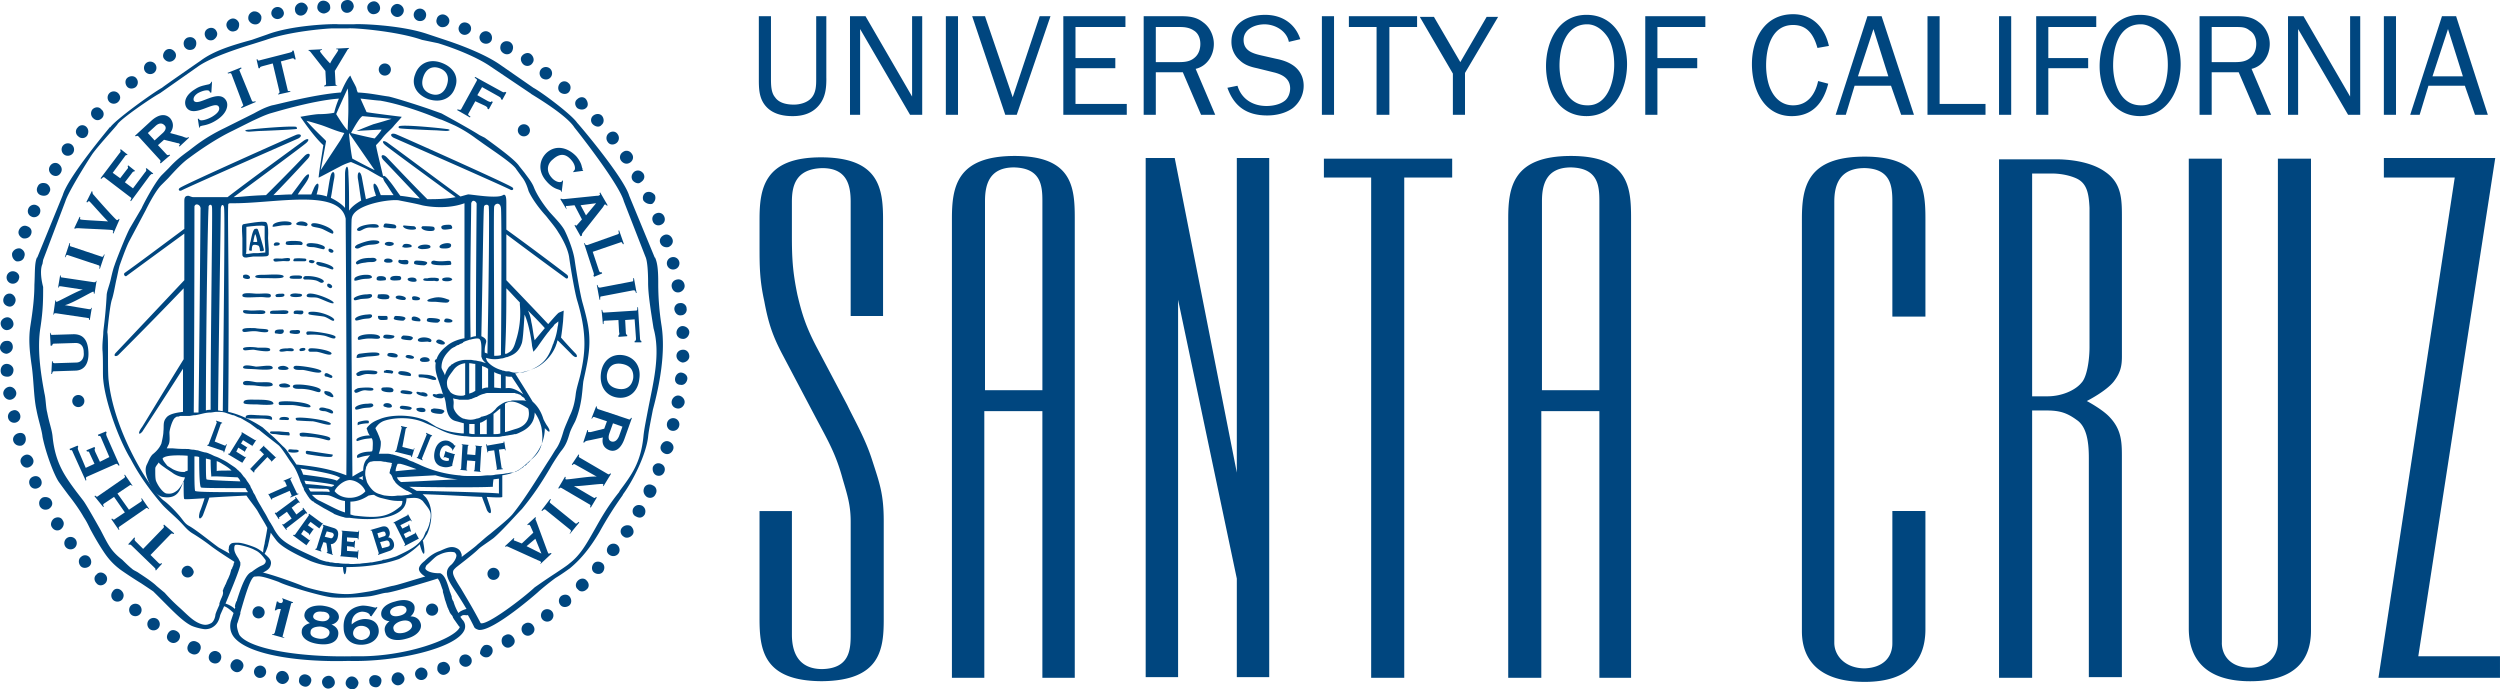 <svg xmlns="http://www.w3.org/2000/svg" width="151.977" height="41.904" viewBox="0 0 151.977 41.904"><path fill="#00467F" d="M49.988 41.41c-3.57 0-3.816-1.888-3.816-3.814v-6.527h1.969v7.512c0 .983.33 2.093 1.848 2.093 1.642-.043 1.725-1.148 1.725-2.093v-6.855c0-1.026-.205-1.642-.493-2.627-.41-1.518-.903-2.338-1.642-3.734l-1.97-3.734c-.656-1.231-.903-2.012-1.148-3.324-.288-1.313-.288-2.135-.288-3.447v-1.519c0-1.889.288-3.776 3.734-3.776 3.57 0 3.775 1.93 3.775 3.816v5.828h-1.969v-6.936c0-.984-.205-2.053-1.725-2.053-1.642.042-1.848 1.109-1.848 2.053v2.052c0 1.354.043 2.175.33 3.571.286 1.23.533 1.97 1.148 3.159l1.889 3.571c.41.863 1.108 2.052 1.519 3.366.452 1.396.697 2.052.697 3.694v5.991c0 1.845-.247 3.692-3.735 3.733zm15.349-.205h-1.97V24.994h-3.53v16.211h-1.969V13.297c0-1.929.287-3.816 3.815-3.816 3.489 0 3.653 1.888 3.653 3.775v27.949zm-1.969-17.482V12.23c0-.943-.082-2.012-1.724-2.053-1.52 0-1.765 1.066-1.765 2.053v11.492h3.489zm11.819 5.006V9.604h1.97v31.561h-1.97v-5.992l-3.57-16.949v22.941h-1.97V9.604h1.765l3.775 19.125zM88.32 10.794h-2.955v30.411h-2.011V10.794h-2.873V9.645h7.798v1.149h.041zm10.877 30.411h-1.97V24.994h-3.53v16.211h-2.011V13.297c0-1.929.288-3.816 3.816-3.816 3.489 0 3.652 1.888 3.652 3.775v27.949h.043zm-1.97-17.482V12.23c0-.943-.083-2.012-1.725-2.053-1.519 0-1.765 1.066-1.765 2.053v11.492h3.49zm19.821 7.345v7.183c0 1.763-.902 3.201-3.692 3.201s-3.817-1.354-3.817-3.08V13.338c0-1.93.288-3.817 3.817-3.817 3.488 0 3.692 1.888 3.692 3.776v5.951h-2.01v-6.977c0-.944-.083-2.012-1.683-2.053-1.56 0-1.847 1.066-1.847 2.053v26.8c0 .821.698 1.559 1.847 1.559 1.147-.041 1.683-.699 1.683-1.52v-8.044h2.01v.002zm9.934 10.137V27.826c0-.943-.123-1.889-.738-2.298-.617-.452-1.067-.575-1.848-.575h-.861v16.252h-2.012V9.686h3.529c.533 0 2.012.082 2.955.781.986.697.986 1.682.986 2.789v8.414c0 .574-.084.984-.493 1.52-.451.574-1.558 1.148-1.642 1.189.084.041.984.533 1.395.984.698.738.738 1.479.738 2.34v13.461h-2.01v.041zm-.78-30.37c-.369-.164-.903-.287-1.478-.287h-1.189v13.544h.943c.862 0 1.684-.369 2.053-.82.327-.33.492-1.355.492-2.176v-8.455c-.041-.903-.164-1.518-.821-1.806zm8.865 28.237c0 .82.575 1.517 1.725 1.517 1.108 0 1.683-.737 1.683-1.558V9.645h2.012v28.689c0 1.725-.904 3.079-3.694 3.079-2.791 0-3.735-1.438-3.735-3.202V9.646h2.011v29.426zm14.159-28.278h-4.309v-1.19h6.771l-4.678 30.289h4.966v1.312h-7.388l4.638-30.411zM50.235 4.762c0 .574-.042 1.148-.452 1.641s-.984.656-1.6.656c-.575 0-1.19-.122-1.602-.574-.451-.493-.451-1.108-.451-1.723V.985h.738v3.776c0 .369 0 .861.246 1.148.247.369.74.451 1.149.451.37 0 .821-.123 1.067-.41.287-.328.287-.779.287-1.189V.985h.616v3.777zm5.827 2.216h-.739l-3.036-5.213v5.213h-.615V.985h.943l2.832 4.884V.985h.615v5.993zm1.437 0V.985h.739v5.992h-.739zm4.309 0h-.697L59.099.986h.78l1.683 4.925L63.203.986h.657l-2.052 5.992zm6.691 0H64.64V.985h3.776v.656H65.38V3.53h2.421v.616H65.38V6.32h3.118v.658h.001zm4.514 0l-1.109-2.587h-1.641v2.587h-.738V.985h2.256c.492 0 .943.041 1.354.369.411.287.656.821.656 1.313 0 .698-.409 1.354-1.106 1.519l1.189 2.791h-.861zm-1.355-3.202c.411 0 .739-.041 1.027-.328.204-.206.285-.493.285-.78 0-.329-.122-.657-.41-.821-.246-.164-.533-.205-.82-.205h-1.477v2.134h1.395zm3.57 1.437c.248.82.945 1.23 1.764 1.23.37 0 .781-.082 1.068-.287.246-.164.369-.492.369-.779 0-.615-.493-.861-1.025-.986l-.985-.244c-.41-.084-.779-.206-1.066-.494a1.464 1.464 0 0 1-.493-1.108c0-1.149.985-1.642 2.053-1.642.984 0 1.805.493 2.134 1.478l-.697.165c-.124-.656-.821-1.067-1.478-1.067-.574 0-1.273.287-1.273.944 0 .656.533.82 1.067.944l.903.205c.41.082.78.205 1.108.451.369.289.574.698.574 1.191 0 .533-.246 1.025-.657 1.354-.451.327-1.025.451-1.558.451-1.231 0-2.011-.534-2.421-1.683l.613-.123zm5.131 1.765V.985h.738v5.992h-.738zm4.062 0h-.738V1.642H82V.985h4.146v.656h-1.684v5.336h-.041zm4.638-2.545v2.545h-.737V4.473l-2.011-3.446h.86l1.603 2.75 1.6-2.75h.697l-2.012 3.406zm4.925-.412c0-1.477.738-3.119 2.463-3.119 1.683 0 2.463 1.519 2.463 2.997s-.738 3.159-2.463 3.159-2.463-1.559-2.463-3.037zm4.145-.081c0-.534-.081-1.149-.368-1.642-.289-.452-.739-.821-1.273-.821-1.312 0-1.684 1.437-1.684 2.504 0 1.026.412 2.421 1.684 2.421 1.231.041 1.641-1.436 1.641-2.462zm1.888 3.038V.985h3.652v.656h-2.914V3.53h2.421v.616h-2.421v2.831h-.738zm11.123-1.89c-.289 1.15-.944 1.971-2.217 1.971-1.724 0-2.422-1.682-2.422-3.159 0-1.56.781-3.037 2.504-3.037 1.19 0 1.93.821 2.176 1.929l-.697.123c-.206-.739-.575-1.396-1.479-1.396-1.313 0-1.642 1.396-1.642 2.463 0 .451.083 1.067.289 1.478.246.533.697.943 1.353.943.904 0 1.354-.698 1.52-1.477l.615.162zm5.211 1.89h-.779l-.615-1.765h-2.215l-.534 1.765h-.616l1.93-5.992h.863l1.966 5.992zm-2.462-5.213l-.942 2.873h1.846l-.904-2.873zm6.814 5.213h-3.529V.985h.737V6.32h2.79v.657h.002zm.82 0V.985h.739v5.992h-.739zm2.258 0V.985h3.652v.656h-2.914V3.53h2.422v.616h-2.422v2.831h-.738zm3.857-2.957c0-1.477.738-3.119 2.463-3.119 1.683 0 2.463 1.519 2.463 2.997s-.738 3.159-2.463 3.159c-1.683.001-2.463-1.559-2.463-3.037zm4.146-.081c0-.534-.083-1.149-.369-1.642-.288-.452-.739-.821-1.272-.821-1.354 0-1.684 1.437-1.684 2.504 0 1.026.411 2.421 1.684 2.421 1.271.041 1.641-1.436 1.641-2.462zm5.417 3.038l-1.109-2.587h-1.641v2.587h-.738V.985h2.257c.493 0 .943.041 1.354.369.41.287.656.821.656 1.313 0 .698-.41 1.354-1.107 1.519l1.189 2.791h-.861zm-1.354-3.202c.41 0 .738-.041 1.025-.328.205-.206.287-.493.287-.78 0-.329-.122-.657-.41-.821-.246-.205-.492-.205-.82-.205h-1.478v2.134h1.396zm7.633 3.202h-.737l-3.038-5.213v5.213h-.615V.985h.943l2.832 4.884V.985h.615v5.993zm1.437 0V.985h.738v5.992h-.738zm6.321 0h-.781l-.615-1.765h-2.215l-.534 1.765h-.574l1.93-5.992h.861l1.928 5.992zm-2.422-5.213l-.942 2.873h1.847l-.905-2.873zM35.007 21.506s-.327-.328-.902-.984c.041-.247.082-.575.124-.986l.04-.655-.287.122c-.082.041-.328.328-.656.699-.656-.699-1.52-1.602-2.545-2.669v-2.791a309.032 309.032 0 0 0 3.611 2.668c.123.082.205-.082.082-.205-.697-.534-2.052-1.56-3.693-2.749v-1.601c0-.206 0-.616-.205-.494-.371.247-2.094-.081-2.135-.04-.164.04-.287.082-.451.123-1.52-1.108-3.037-2.258-4.393-3.242-.328-.246-.452-.082-.123.164.248.205 2.094 1.56 4.227 3.119-.656.123-1.23.123-1.723.123-.78-.779-1.6-1.641-2.463-2.545-.247-.246-.452-.123-.206.164.042.041.944.986 2.216 2.34-.409-.041-.779-.123-1.189-.164-.246-.328-.451-.658-.697-.943-.41-.534-.452-.165-.205.164.123.164.287.451.492.737h-.78c-.041-.122-.082-.204-.122-.327-.164-.451-.453-.574-.248.123.043.082.043.164.084.246-.164.041-.368.123-.615.205-.084-.451-.164-.863-.246-1.313-.084-.451-.288-.411-.246.041.082.452.123.903.205 1.354-.287.165-.575.369-.738.615 0-.779 0-1.518-.041-2.216 0-.739-.205-.452-.205 0v2.052c-.205-.246-.534-.451-.861-.615.082-.411.122-.781.205-1.19.082-.492-.165-.492-.246-.041-.083.37-.124.78-.205 1.149a2.259 2.259 0 0 0-.616-.123c0-.041.04-.123.04-.164.206-.697-.082-.574-.246-.123-.041.081-.083.205-.123.287h-.82c.205-.328.41-.576.534-.78.246-.369.205-.697-.206-.163-.205.287-.452.615-.698.943-.41 0-.78.04-1.109.04 1.232-1.271 2.052-2.175 2.094-2.216.246-.287.04-.41-.206-.164-.82.862-1.6 1.643-2.339 2.38-1.189.042-1.6.124-1.97.124 2.175-1.602 4.104-3.037 4.351-3.242.326-.246.205-.41-.124-.164-1.395 1.025-3.037 2.216-4.596 3.406h-2.094c-.082 0-.246-.082-.288-.082-.206 0-.246.123-.246.328v1.683c-1.602 1.19-2.915 2.176-3.612 2.667-.122.082 0 .247.083.205 0 0 1.559-1.148 3.529-2.584v2.831a1608.585 1608.585 0 0 1-4.145 4.392c-.205.205-.041.287.123.164.574-.574 2.176-2.176 3.982-4.063v4.31c-1.478 2.379-2.503 4.104-2.545 4.146-.247.328-.205.534.041.246.042-.081 1.108-1.684 2.463-3.815v2.625c-.37.042-.862.123-1.026.369-.205.247-.123.494-.164.821 0 .204-.084.573-.124.738-.122.288-.328.493-.533.657-.165.164-.245.41-.369.656-.164.41.082.943.327 1.395.124.207.411.494.657.535.944.162 1.067-.493 1.231-.863 0-.04 0-.04.041-.04 0 .615 0 1.026.041 1.026 0 .039.493 0 1.231-.043-.164.533-.287.821-.287.821-.165.616.124.41.205.165.123-.328.246-.657.37-1.026.656-.042 1.436-.083 2.257-.123.164.245.493.655.656.903l.164.287.123.205c.124.205.247.411.328.574-.081.533-.164.863-.164.943-.205.821-.041.903.206.123 0-.041.083-.329.165-.779.082.124.205.289.328.45.247.329.821.7 2.093 1.274a5.28 5.28 0 0 0 1.97.367c.041.66.205.495.205 0 1.025 0 2.135-.121 3.201-.49a4.857 4.857 0 0 0 1.271-.904v.041c.206.781.371.698.206-.121 0 0 0-.084-.04-.123.164-.205.205-.329.245-.37.083-.124.615-1.354-.04-2.257l-.041-.041-.041-.043-.123-.121c1.271.04 2.666.121 3.611.164.082.246.205.533.287.777.081.206.369.411.205-.162l-.205-.615c.574.041.944.041.944 0v-1.314c.778-.122 1.066-.328 1.6-.82.616-.533.985-1.273.985-2.053.041.041.041.082.082.082.246.288.287.082.041-.246 0 0-.082-.123-.205-.369-.123-.41-.328-.779-.656-1.068-.288-.492-.657-1.066-1.068-1.723a4.173 4.173 0 0 0 1.232-.329c.369-.163.943-.616 1.23-1.313l.042-.123c.04-.082.04-.164.081-.246.37.369.657.656.821.822.287.326.451.203.287-.002zm-1.887-1.56c-.205.246-.45.533-.615.737-.082-.286-.123-.778-.205-1.106a2.285 2.285 0 0 0-.205-.697c.368.368.738.737 1.025 1.066zm-2.339-2.422c.287.287.533.575.82.862v.123a5.459 5.459 0 0 1-.246 2.217c-.123.451-.246.615-.492.738-.041.041-.082.041-.164.041.082-1.518.082-2.831.082-3.981zm-.739-4.965c.04-.204.369-.287.41.082.041.164.041 4.598 0 8.947-.123.041-.287.041-.41.041 0-4.391-.041-8.988 0-9.07zm-.616 0c0-.123.327-.204.288.082.041.083 0 4.555-.083 8.865-.041-.041-.122-.041-.164-.082v-.123c0-.451.206-.533 0-.738a.873.873 0 0 0-.205-.124c.083-4.105.123-7.798.164-7.88zm-.779-.205c.082-.288.328-.083.328.04 0 .082-.042 4.022-.042 8.044a.928.928 0 0 0-.326.083c-.043-2.339-.002-5.089.04-8.167zm-.083 8.29h.041s.411-.122.533-.04c.164.123.124.697.124.861v.205c0 .041.04.082.04.123.082.163.205.246.246.287-.081-.041-.164-.041-.246-.082-.123-.042-.246-.042-.369-.082-.123 0-.247-.041-.328-.041h-.287c-.247 0-.492.081-.658.164-.081.04-.121.082-.205.122 0 0-.04 0-.04.042-.041.041-.123.082-.164.163a1.523 1.523 0 0 0-.206.452c-.039-.164-.205-.37-.205-.494 0-.531.328-.861.534-1.066.081-.082.165-.123.247-.164.039 0 .039-.041.082-.041a.312.312 0 0 1 .163-.082c.042 0 .042-.041.082-.041.042-.041.123-.041.165-.082 0 0 .041 0 .041-.041.124-.08.329-.123.41-.163zm1.026 1.724s.041.042.083.042v1.147a.814.814 0 0 0-.369.083v-1.396c.081.041.122.041.205.083l.081.041zm-.697-.247v1.643c-.042 0-.042.041-.083.041-.04.041-.163.082-.287.122V22.08c.124 0 .247.041.37.041zm-.615-.041v1.93c-.042 0-.083.041-.124.041-.492.041-.779-.164-.82-.287a.884.884 0 0 1-.123-.206c-.041-.122-.041-.286-.041-.286 0-.246.122-.411.369-.74.164-.247.41-.411.739-.452zm-6.896-8.783c.082-.902 2.504-1.23 2.914-1.107.41.082 1.066.205 1.354.287 0 0 1.355.328 2.586-.122v8.208c-.246.041-.739.164-1.108.491-.411.329-.657.698-.657 1.231 0 .369.124.656.289 1.15.082.245.164.532.164.532.205.368.164.655.246.984.122.534.41.615.574.657.165.041.287.083.451.123v.615h-.123c-.82-.082-1.108-.205-1.559-.41l-.534-.328c-.944-.452-2.257-.41-2.914-.123-.327.123-.532.246-.738.493l-.042.082.042.083c.041.205.206.41.286.532.082.122.042.452.042.575 0 .246-.206.493-.288.574h.041c-.205.123-.328.41-.328.779-.247.122-.451.246-.656.37-.001-.08-.124-15.634-.042-15.676zm2.504 15.801c.04.084.122.165.164.248.082.082.164.162.287.246.123.082.246.164.328.205.041.041.124.041.164.082.082.041.165.082.246.164-.081 0-.164 0-.246.041l-.41.042h-.246c-.247.04-.41.04-.738 0-.082 0-.206-.042-.329-.083a.972.972 0 0 1-.451-.246 1.858 1.858 0 0 1-.328-.451c-.042-.083-.042-.164-.083-.248 0-.081-.041-.164-.041-.246 0-.122 0-.246.041-.369 0-.082.041-.164.083-.205v-.041c.041-.041.081-.123.122-.123l.042-.041c.082 0 .164-.041.286-.041h.329c.083 0 .204.041.288.041h.041c.123.041.287.041.409.084-.04.039-.04.08-.04.162-.041.084-.041.164-.082.205 0 .084-.042.164-.042.248.124.08.164.204.206.326zm.164-.451c0-.124.041-.288.123-.452h.164c.328.082.657.205.984.327-.45.042-.902.083-1.271.125zm2.422.246c.41.124.861.205 1.354.248-1.066.041-2.38.122-3.447.163-.123-.083-.205-.163-.246-.287.779-.041 1.599-.083 2.339-.124zm-2.012 1.56c0 .164-.041.287-.164.369-.698.573-1.271.697-2.627.533-.123 0-.246-.042-.369-.082v-.78c.369 0 .738-.124 1.107-.369.041 0 .165-.042.33-.042.122.082.287.165.491.205.658.166.74.166 1.232.166zm-2.38-1.272s-.041 0 0 0l-.287-.124c.123-.04.205-.081.287-.123-.041.042-.041.164 0 .247zm-.821 0c.656.04.984.656.943.698-.451.492-1.395.533-1.847 0-.08-.042.371-.658.904-.698zm-.984.287c.122.04-.124.123-.124.123a17.906 17.906 0 0 0-1.56-.164c0-.041-.041-.041-.041-.083 0-.04-.041-.082-.041-.123.822.083 1.437.165 1.766.247zm-1.848-.616c-.042-.122-.082-.246-.165-.369.822.123 2.135.328 2.422.574-.165.084.041-.04-.205.164-.246-.123-1.067-.245-2.052-.369zm1.354.862c.084 0 .289 0 .247.205 0-.04-.451-.04-1.148-.04a.86.86 0 0 1-.123-.207c.492.042.86.042 1.024.042zm.247.41c.369.124.575.289.944.329v.697c-.287-.082-.534-.205-.779-.327l-.739-.37c-.205-.082-.329-.205-.493-.369.575-.001.944-.001 1.067.04zm-6.157-17.605c0-.124 0-.164.165-.164 2.585.04 6.607-.945 6.978.942 0 .082.082 11.944.04 15.596-.86-.327-1.518-.492-3.036-.656l-.247-.369c-.287-.41-.369-.574-.574-.738l-.534-.533a28.698 28.698 0 0 1-.697-.616c-.821-.533-1.519-.819-2.094-.944.082-7.389-.041-11.658-.001-12.518zm-.451.245c0-.409.205-.369.205-.082.042.41 0 4.514-.082 12.312-.082 0-.205-.041-.287-.041.042-4.515.164-11.614.164-12.189zm-.738-.123c-.042-.205.205-.286.205-.041.041.082-.083 7.552-.083 12.312-.083 0-.206 0-.288.041.002-4.802.124-12.229.166-12.312zm-.862-.082c.042-.246.41-.123.37.165-.042 5.212-.083 9.438-.123 12.353h-.288c.041-5.172.041-12.395.041-12.518zm-1.027 17.238c-.205.162-.368.246-.657.204-.164 0-.493-.368-.657-.78-.041-.164-.041-.369-.041-.656 0-.082 0-.164.041-.205.042-.082.124-.164.165-.248.083.124.288.248.452.371l.369.245c.205.165.533.289.779.289-.04.164-.203.534-.451.78zm.452-1.109c-.082 0-.329.042-.739-.164l-.329-.205c-.205-.246-.287-.368-.287-.451 0 0 0-.041.042-.041.205-.164.943-.164 1.477-.123v.904c-.081.039-.164.039-.164.08zm.616 1.149c-.042-.123-.042-.904-.042-1.066v-1.026c.082 0 .205 0 .288.041 0 1.19.041 1.848.123 1.848.042.039 1.272.039 2.709.039v.042l.082.123s.042.042.042.082c-1.725-.001-3.202-.001-3.202-.083zm2.586-.82c.041.04.122.122.165.246-1.15-.042-2.012-.082-2.053-.122-.041-.043-.041-.493-.041-1.273.083.041.205.041.287.083 0 .615.042.983.042 1.026.04-.043.696-.001 1.6.04zm-1.273-.986c.124.041.205.082.329.164 0 0 0 .041 0 0 .206.122.411.246.574.41-.574 0-.903 0-.903.042v-.616zm13.009 3.283c0 .082 0 .205-.039.288v.083c-.042.082-.042.205-.084.287a1.892 1.892 0 0 1-.123.287s0 .042-.04.042c-.04.081-.082.205-.124.286-.041.124-.122.205-.163.248-.247.326-.615.572-1.519.984-.247.082-.493.164-.738.205-.043 0-.082 0-.124.041l-.616.123h-.08c-.206.041-.453.041-.658.082h-.041c-.205 0-.451.041-.656 0-.205 0-.41 0-.615-.041h-.124c-.122 0-.205-.041-.327-.041-.083 0-.123-.041-.206-.041s-.164-.041-.204-.041c-.123-.042-.289-.082-.412-.164-1.189-.535-2.011-.904-2.379-1.396a2.816 2.816 0 0 1-.288-.452c-.041-.083-.123-.205-.165-.288-.124-.163-.205-.368-.329-.573l-.122-.205-.164-.287a4.507 4.507 0 0 1-.329-.616c-.041-.083-.082-.123-.123-.206 0-.041-.164-.328-.164-.328v-.041l-.082-.122c-.042-.083-.124-.165-.164-.246a.882.882 0 0 0-.165-.206c-.124-.164-.205-.287-.287-.328 0-.041-.042-.041-.082-.082-.083-.082-.123-.124-.247-.205a29.71 29.71 0 0 1-.369-.248c-.123-.081-.288-.162-.452-.244a1.674 1.674 0 0 0-.287-.123c-.123-.043-.247-.123-.369-.164a.769.769 0 0 0-.288-.084c-.164-.04-.287-.081-.41-.122-.082 0-.205-.04-.287-.04-.124 0-.246-.043-.329-.043h-.081c-.616 0-.698-.039-.902-.039h-.289l.123-.248c.083-.205.041-.492.041-.739.042-.287.165-.655.288-.82a.559.559 0 0 1 .163-.122h.082c.042 0 .083-.041.165-.041h.534l.246-.042h.082l.205-.04c.206-.041.453-.123.698-.123.123 0 .288-.043.411-.043.205 0 .411 0 .616.084l.369.122h.041c.123.042.247.123.411.165.04 0 .04.04.082.04.123.083.288.165.411.247.041 0 .041.041.082.041l.493.369h.041c.042.041.247.205.452.369l.738.575c.165.122.451.573.699.943l.205.288c.164.244.288.532.411.861 0 .042.04.082.04.123.042.082.083.164.123.287.042.082.083.123.083.205a.976.976 0 0 0 .122.205c.042.084.083.123.124.205.041.042.082.123.124.164l.041.041a.517.517 0 0 0 .164.123s.042 0 .042.042c.083.04.123.083.205.122l.412.247c.164.081.369.205.532.286 0 0 .042 0 .042.043.205.082.41.162.615.205.082.041.205.041.287.041h.082c1.479.205 2.709 0 3.201-.533.164-.164.246-.411.246-.657h.083c.492-.041.656-.041.902.164.283.369.487.574.487.861zm4.147-1.313c-.123-.042-2.832-.122-5.008-.164a4.106 4.106 0 0 0-.451-.246c2.135.042 4.392.042 5.09 0 0-.042 0-.205.041-.452l.328-.041v.903zm2.174-4.925c.205.287.328.574.41.903.123.738.083 1.313-.492 1.847-.083.082-.165.123-.206.205l-.122.123c-.041 0-.041.041-.083.082-.041.041-.081.082-.123.082-.041 0-.041.042-.041.042-.039.042-.081.082-.123.082l-.041.042c-.041.039-.082.039-.121.082 0 0-.043 0-.043.041a.314.314 0 0 0-.164.082h-.041c-.041 0-.123.041-.205.041h-.041c-.083 0-.164.042-.246.042-.082 0-.205.041-.287.041l-.41.041c-.164.042-.288.042-.451.042-.206 0-.369.039-.575.039h-.615c-.165 0-.37 0-.534-.039h-.04a7.21 7.21 0 0 1-2.341-.616c-.163-.083-.286-.122-.451-.206-.122-.041-.246-.082-.369-.164a11.932 11.932 0 0 0-.903-.287h-.04c-.123-.041-.246-.041-.328-.041h-.451c.081-.205.123-.451.123-.615v-.123c-.042-.123-.083-.287-.164-.451-.042-.124-.123-.246-.165-.369.123-.165.206-.288.452-.41.492-.206 1.641-.328 2.544.082l.657.287c.492.246.861.451 1.764.533.164 0 .328.042.493.042h1.436c.123 0 .246 0 .369-.042.123 0 .246-.042.328-.042.164-.04.287-.04.41-.081h.082a1.8 1.8 0 0 0 .287-.124c.738-.331.861-.865.861-1.193zm-3.98.697h.327v.616c-.081 0-.204 0-.327-.041v-.575zm.656.617v-.697h.04c.124-.042.247-.124.37-.206v.903h-.41zm.821 0v-1.231c.123-.082.246-.205.41-.328v1.52c-.122.039-.245.039-.41.039zm2.134-1.437c.042.205.082.861-.738 1.108-.288.083-.493.164-.698.205v-1.725c.287-.204.656-.204 1.396.288.04.083.04.083.04.124zm-.123-.574c-.122-.041-.288-.041-.37-.041h-.369c-.082 0-.164 0-.246.041-.082 0-.164.041-.246.041a1.274 1.274 0 0 0-.328.164c-.123.083-.246.164-.328.288l-.04.04c-.165.165-.288.248-.41.289-.124.082-.247.082-.329.122h-.041c-.041 0-.082.041-.082.041a.57.57 0 0 1-.246.082 1.05 1.05 0 0 1-.616.042c-.082 0-.122-.042-.204-.042a1.108 1.108 0 0 1-.576-.616c-.04-.244.043-.287-.04-.615.122.043.246.043.37.084h.533c.082 0 .123-.041.205-.041.082-.043.205-.084.287-.123h.041c.122-.083.287-.165.492-.206.082-.04.164-.04.246-.04h1.56c.041 0 .08.04.122.04h.04c.082.041.125.041.205.083l.041.041a.544.544 0 0 0 .164.121l.041.043c0 .039.042.121.124.162zm-1.97-.821v-.942c.123.081.287.121.41.163v.821l-.41-.042zm1.766.41c-.533-.368-.781-.41-1.068-.368v-.738c.123.041.246.041.369.041.246.368.492.738.699 1.065zm2.092-4.104a3.809 3.809 0 0 1-.205.862c-.041.082-.041.164-.082.205l-.041.122c-.246.698-.574 1.19-1.56 1.52a1.163 1.163 0 0 1-.37.082h-.328c-.123 0-.246-.04-.369-.082h-.164c-.082 0-.122-.042-.205-.042-.041 0-.082-.041-.123-.041-.409-.122-.738-.369-.861-.574l-.041-.123v-.041c.124.041.288.083.494.083.121 0 .245 0 .409-.042.123 0 .206-.041.328-.082h.041c.327-.122.698-.246.903-.861.082-.287.123-1.232.164-1.725.287.616.451 1.766.451 1.889l.082.369s.123-.123.246-.287c.287-.412.493-.699.657-.904.081-.082.122-.164.163-.205.084-.082.165-.164.206-.246.082-.082.164-.123.246-.205 0 .041 0 .205-.041.328zm-19.289 8.824c.04 0 0 0 0 0zm-3.57-17.114c-.165.082-.247-.082-.083-.165.37-.245 6.526-2.995 7.018-3.2.287-.123.452.041.164.205 0 0-6.731 2.954-7.099 3.16zm6.976-3.858s.083.124 0 .124c-.164.04-2.093.121-2.216.121-.083 0-.574.043-.698.043-.369-.043-.123-.124.042-.124.615-.081 2.708-.245 2.872-.164zm13.01 3.817c.164.081.246-.083.082-.165-.369-.245-6.525-2.996-7.018-3.2-.289-.123-.451.041-.165.204 0 0 6.732 2.956 7.101 3.161zm-6.772-3.858s-.082.081.041.124c.164.041 2.052.122 2.174.122.084 0 .535.04.699.04.327-.04.082-.121-.041-.121-.246-.041-2.627-.288-2.873-.165zm-6.443 28.934v.041c-.042 0-.124 0-.124.082l-.492 1.889c-.042.082 0 .121.082.121v.042l-.738-.204v-.043c.083.043.123 0 .165-.08l.369-1.438c-.082 0-.247 0-.287.081h-.082l.122-.532h.083c0 .041.041.082.123.082.083.043.164-.041.164-.123 0-.041 0-.082-.04-.121v-.041l.655.244zm1.026 1.272c-.205-.123-.37-.327-.329-.532.041-.328.41-.575 1.067-.534.698.082 1.026.37 1.026.699 0 .205-.206.41-.452.449.287.123.452.329.411.617-.042.409-.451.657-1.15.575-.738-.083-1.108-.411-1.067-.781.001-.247.206-.411.494-.493zm.574.945c.289.04.575-.084.616-.331.042-.243-.247-.368-.533-.409-.328 0-.616.083-.616.33-.041.244.205.368.533.41zm.083-1.068c.327.043.493-.082.533-.246 0-.163-.123-.327-.451-.327-.328-.042-.493.082-.534.247-.04.164.123.285.452.326zm3.078-.287l-.082-.041c0-.123-.206-.246-.493-.246-.41.041-.656.369-.615.777.164-.162.41-.285.697-.326.533-.041.945.205.945.737 0 .37-.33.78-.986.821-.779.041-1.148-.451-1.148-1.026-.041-.696.328-1.271 1.148-1.353.369 0 .699.122.78.122.041 0 .041 0 .081-.04l.042.04-.369.535zm-.082.986c0-.248-.247-.412-.533-.412-.288 0-.493.206-.493.45 0 .247.246.411.533.411.287-.04.493-.203.493-.449zm1.189-.699c-.245 0-.451-.162-.493-.326-.081-.329.164-.699.821-.863.656-.205 1.108-.041 1.189.287a.639.639 0 0 1-.245.615c.328 0 .533.165.615.411.123.37-.205.78-.862.944-.698.205-1.188 0-1.272-.328-.123-.329.002-.535.247-.74zm.616-.328c.328-.083.451-.246.41-.41s-.246-.246-.574-.164c-.328.083-.452.245-.41.409.041.165.246.247.574.165zm.287 1.027c.287-.085.533-.29.451-.496-.082-.244-.369-.285-.656-.204-.287.083-.534.288-.452.494.042.244.329.286.657.206z"/><path fill="#00467F" d="M13.051 26.842l.616.246c.042 0 .042 0 .083-.082h.041l-.165.492h-.04v-.083l-.986-.327v-.042c.041 0 .041 0 .083-.04l.492-1.313c0-.042 0-.042-.041-.083v-.042l.369.124v.041c-.042 0-.042 0-.082.041l-.37 1.068zm1.805.656c0-.041 0-.083-.041-.083l-.329-.204-.123.246.533.328s.042 0 .083-.041l-.289.451c.042-.041.042-.084 0-.084l-.821-.491v-.041h.083l.738-1.19v-.123l.821.492s.042 0 .083-.041l-.287.451c.042-.082.042-.082 0-.082l-.534-.328-.122.205.328.205c.04.041.04 0 .082-.04l-.205.37zm.329.984c.083 0 .083 0 .083-.041l.78-.82-.247-.246s-.042 0-.081.04l.369-.369c-.041.042-.041.083-.041.083l.698.657s.04 0 .082-.041l-.369.368c.041-.041.041-.082.041-.082l-.246-.246-.78.82c0 .042-.041.042 0 .082l-.041.042-.248-.247zm1.108 1.519c.041.042.083.042.123 0l1.026-.452-.123-.287h-.082v-.041l.492-.205v.041c-.041.041-.083.041-.083.082l.411.862h.083v.042l-.493.205v-.041c.042-.043.083-.043.083-.083l-.122-.288-1.026.451c-.042 0-.042.043-.042.082h-.042l-.205-.368zm1.15 2.093c-.041 0-.041.041 0 .082l-.041.041-.247-.326.042-.041c.042.041.042.041.082 0l.451-.329-.288-.41-.453.329c-.04 0-.04.04 0 .081l-.04.042-.246-.371.042-.039c.04.039.04.039.082 0l1.109-.822c.041 0 .041-.041 0-.082l.041-.041.247.328-.042.041c-.042-.041-.042-.041-.082 0l-.37.287.288.412.369-.289c.042 0 .042-.041 0-.082l.042-.041.247.327-.041.042c-.042-.042-.042-.042-.083 0l-1.109.861zm1.354.452c0-.041 0-.083-.042-.123l-.287-.206-.165.248.493.369s.04 0 .082-.041l-.288.409c.041-.04.041-.082 0-.082l-.78-.574.042-.041c.04.041.04 0 .083 0l.82-1.149s.042-.041 0-.082l.042-.041.78.574s.041 0 .081-.041l-.286.41c.041-.082.041-.082 0-.082l-.493-.369-.164.205.288.205c.04.041.04 0 .082 0l-.288.411zm.698.862c0 .041 0 .041.041.082v.042l-.37-.124v-.041c.041 0 .041 0 .083-.041l.409-1.313c0-.042 0-.042-.041-.082v-.042l.658.205c.287.082.328.287.245.616-.082.247-.245.37-.409.37l.082.532c0 .041 0 .083.042.083v.041l-.37-.124v-.042c.041 0 .041 0 .041-.039 0-.041-.041-.494-.082-.533l-.166-.041-.163.451zm.246-.78l.329.082c.123.042.163-.04.205-.122.041-.082 0-.165-.082-.205l-.328-.081-.124.326zm1.805.698c-.04-.041-.04-.084-.082-.084l-.369-.04v.288l.615.041c.041 0 .041 0 .041-.084h.041l-.041.535h-.041c0-.042 0-.082-.041-.082l-.984-.085v-.04c.041 0 .041-.041.041-.041l.082-1.396c0-.039 0-.039-.041-.039v-.041l.985.08c.041 0 .041 0 .041-.08h.041l-.041.533h-.041c0-.083 0-.083-.042-.083l-.615-.04v.244l.371.043c.04 0 .04-.043.081-.082h.041l-.042.453zm1.067-1.027c0-.041 0-.041-.08-.041v-.042l.696-.204c.206-.041.37 0 .451.287.042.164 0 .288-.082.371.124 0 .245.082.328.287.082.245 0 .451-.247.533l-.697.246v-.041c.041-.042.041-.042.041-.083l-.41-1.313zm.412.411l.246-.083c.164-.04.204-.082.164-.206-.041-.122-.082-.122-.246-.081l-.247.081.083.289zm.204.616l.329-.084c.122-.04.164-.082.122-.244-.04-.123-.122-.167-.245-.123l-.329.082.123.369zm1.766-.986c-.042-.041-.083-.041-.124-.041l-.329.164.124.247.575-.289v-.081l.245.453-.04-.043-.862.452v-.042c.041-.041.041-.041.041-.082l-.615-1.23c0-.041-.041-.041-.083-.041v-.043l.863-.451v-.081l.245.451h-.04c-.042-.04-.042-.084-.083-.04l-.574.285.123.206.329-.164c.04 0 .04-.042.04-.081h.041l.124.451zm-.535-5.17l.656.164c.041 0 .041 0 .041-.082h.041l-.164.532h-.04v-.082l-.985-.247v-.041c.041 0 .041 0 .082-.041l.328-1.354c0-.041 0-.041-.041-.083v-.04l.369.082v.041c-.041 0-.041 0-.082.042l-.205 1.109zm.862.656c.041-.041.083-.041.083-.082l.532-1.314c0-.041 0-.041-.04-.082v-.041l.37.164v.042c-.041 0-.041 0-.084.04l-.532 1.314c0 .04 0 .04.041.082v.041l-.37-.164zm1.97.041l-.246-.082c-.041 0-.041 0-.041.041h-.042l.123-.411h.041v.042l.532.164v.041c-.039 0-.039 0-.039.041l-.124.533v.082c-.205.084-.41.123-.657.042-.327-.083-.533-.41-.41-.943.123-.534.492-.698.821-.616.123.041.164.082.288.164.04.041.082.123.121.123h.043l-.206.327v-.081c0-.043-.165-.205-.286-.248-.166-.04-.371.043-.453.371-.083.327.082.492.248.533.122.04.205.04.286 0l.001-.123zm1.888.738c0 .042 0 .042.04.042v.04l-.41-.04v-.042c.041 0 .041-.041.041-.041l.042-.533-.493-.041-.041.532c0 .042 0 .042.041.042v.041l-.41-.041v-.042c.041 0 .041-.04.041-.04l.082-1.396c0-.04 0-.04-.041-.04v-.041l.411.041v.04c-.042 0-.042.043-.042.043l-.041.492.493.041.04-.492c0-.041 0-.041-.04-.041v-.043l.411.043v.041c-.042 0-.042.041-.042.041l-.082 1.394zm.986-.041c.041-.042.041-.082.041-.082l-.164-1.108-.328.041c-.041 0-.041 0-.041.081h-.042l-.083-.491h.041c0 .081.042.081.042.081l.942-.162c.041 0 .041 0 .041-.082h.041l.083.532h-.042c0-.083-.041-.083-.041-.083l-.328.041.164 1.109c0 .041 0 .041.082.041v.04l-.408.042zm-19.578 3.859l-.041.042c-.083-.042-.122-.042-.165 0l-1.231 1.272.453.45c.082.082.123.125.205.043l.041.04-.37.411-.041-.04c.041-.043 0-.084-.083-.166l-1.313-1.271c-.082-.082-.124-.123-.205-.082l-.04-.042.37-.41.041.04c-.041.083-.041.124.041.206l.452.451 1.231-1.271c.041-.041.041-.083 0-.164l.041-.041.614.532zm-2.749-1.437l.739-.492c.041-.041.082-.082 0-.164l.041-.042.452.657h-.042c-.083-.082-.123-.082-.165-.041l-1.601 1.108c-.042.042-.083.083 0 .163l-.042.041-.451-.656.041-.041c.081.083.124.083.164.041l.615-.41-.656-.943-.616.41c-.042.041-.083.082 0 .164l-.042.042-.533-.657.041-.042c.082.083.124.083.165.042l1.601-1.109c.041-.04.082-.081 0-.164l.041-.041.452.656v.043c-.082-.083-.124-.083-.165-.043l-.738.494.699.984zm-1.191-3.201l-.493-1.149c-.042-.122-.082-.163-.165-.122l-.04-.084.493-.204.041.083c-.041.041-.041.082 0 .205l.78 1.764-.042.041c-.081-.123-.123-.123-.164-.123l-1.764.781c-.083.041-.083.082-.042.205l-.041.041-.78-1.725c-.042-.123-.082-.164-.164-.123l-.042-.082.494-.205.041.082c-.041.041-.041.084 0 .205l.451 1.067.533-.247-.286-.615c-.042-.122-.083-.163-.166-.122l-.041-.083.493-.205.041.084c-.041.039-.041.082 0 .204l.289.615.574-.288zM3.16 21.958h.041c0 .082.042.122.124.122l1.313-.041c.288 0 .493-.246.452-.615 0-.41-.205-.574-.493-.574l-1.313.041c-.083 0-.083.041-.123.123h-.084l-.041-.78h.041c0 .123.041.123.123.123l1.272-.04c.534 0 .862.287.903 1.066.041.778-.288 1.148-.821 1.148l-1.272.041c-.083 0-.083.041-.123.164h-.04l.041-.778zm2.298-2.505h-.041c0-.081 0-.123-.083-.123l-1.929-.287c-.083 0-.123 0-.123.082h-.041l.123-.861h.042c0 .082 0 .082.041.082.082 0 1.396-.738 1.601-.738l-1.355-.206c-.082 0-.123 0-.123.083h-.04l.123-.739h.041c0 .082 0 .123.083.123l1.929.287c.082 0 .124 0 .124-.081h.04l-.123.779h-.042c0-.042 0-.124-.041-.124-.082 0-1.313.739-1.724.821l1.477.246c.082 0 .123 0 .123-.082h.041l-.123.738zm.616-3.119h-.041c.042-.164 0-.205-.041-.205l-1.846-.615c-.082-.041-.124 0-.165.123H3.94l.286-.861h.042c-.042.163 0 .205.042.205l1.847.615c.083.041.123 0 .165-.123h.041l-.289.861zm.82-2.133l-.04-.041c.041-.083.041-.124 0-.164-.041-.041-1.519-.083-2.093-.125-.082 0-.165 0-.205.042l-.041-.042.328-.697.042.042c-.042.081 0 .123 0 .123.081.04 1.148.082 1.683.122-.411-.41-1.108-1.23-1.149-1.23s-.041 0-.124.082l-.04-.041.328-.657.04.042c0 .082 0 .123.083.204.493.575 1.314 1.479 1.397 1.519.04 0 .081 0 .122-.082l.041.042-.372.861zm1.191-2.751l.738-.983c.083-.084.083-.124.041-.206l.041-.042.411.329-.042.041c-.041-.041-.082 0-.165.082l-1.148 1.56-.041-.042c.082-.123.082-.164 0-.205l-1.56-1.19c-.042-.042-.082-.042-.205.083l-.042-.042 1.149-1.519c.082-.082.082-.123.042-.205l.04-.041.411.328-.04.041c-.042-.041-.083 0-.165.123l-.698.944.453.328.41-.533c.082-.083.082-.124.04-.205l.042-.042.41.328-.042.042c-.041 0-.082 0-.164.123l-.411.534.495.369zm1.682-1.518l-.04-.041c.041-.082.041-.123 0-.164L8.413 8.29c-.042-.04-.081-.04-.164 0l-.041-.04.984-.904c.452-.409.863-.451 1.15-.163.205.246.247.573 0 .903l.738.204c.205.082.287.124.369.042l.041.04-.575.534-.042-.041c.042-.041.083-.082.042-.123 0 0-.042-.041-.124-.041l-.82-.205-.369.328.533.574c.041.041.083.041.165 0l.041.041-.574.493zm-.368-1.395l.451-.412c.247-.204.288-.409.123-.532-.123-.123-.328-.123-.534.082l-.451.411.411.451zm2.626-1.314h.083v.042c.083.123.493 0 .78-.165.411-.246.492-.451.411-.615-.247-.41-1.52.738-1.97.041-.165-.287-.083-.738.534-1.107.246-.165.451-.205.615-.246.164-.041.247-.041.287-.084.042-.039.083-.08.083-.122h.042l-.042.657h-.083s0-.041-.04-.082c-.041-.082-.328-.082-.698.123-.247.164-.287.328-.247.451.247.41 1.52-.779 1.97 0 .164.287.041.821-.657 1.23a2.178 2.178 0 0 1-.574.247c-.164.042-.247.042-.328.082-.042 0-.042.041-.042.081h-.041l-.083-.533zm2.667-.656l-.041-.042c.123-.082.165-.123.123-.164l-.697-1.846c-.042-.083-.083-.083-.206-.043l-.041-.04.82-.329.042.043c-.123.08-.165.121-.123.164l.74 1.805c.04.082.081.082.205.041l.04.041-.862.37zm2.217-.821v-.042c.083-.04.083-.081.083-.122l-.41-1.725-.616.164c-.123.041-.165.041-.165.125h-.083l-.123-.535h.083c-.042.083.042.083.165.042l1.764-.452c.123-.041.165-.041.165-.123h.082l.124.533h-.083c-.04-.081-.082-.081-.205-.041l-.615.164.411 1.724c0 .082.04.082.164.082v.041l-.741.165zm3.571-.533l-.779.04v-.04c.082-.041.121-.041.121-.125l-.041-.777-.902-1.15c-.042-.041-.082-.082-.123-.082v-.042l.821-.042v.042c-.082 0-.123.041-.123.083 0 .041.368.492.616.738.123-.287.492-.738.492-.82 0-.042-.042-.042-.124-.042v-.041l.78-.041v.041c-.041 0-.082.041-.123.123l-.739 1.232.041.777c0 .084.041.084.122.125h-.039zm6.361-1.396c.779.286 1.067.902.82 1.519-.205.615-.82.943-1.601.697-.779-.287-1.066-.902-.82-1.518.206-.616.821-.985 1.601-.698zm-.658 1.887c.453.165.822-.04.986-.532.164-.493 0-.861-.451-1.025-.451-.165-.821.04-.986.532-.164.493 0 .862.451 1.025zm1.602.985l.041-.041c.123.041.164.041.205 0l.944-1.723c.041-.083.041-.083-.124-.206l.042-.041 1.642.903c.082.041.123.041.164 0l.082.041-.246.451-.082-.041c0-.082 0-.082-.123-.164l-1.025-.574-.288.492.657.369c.123.041.163.082.205 0l.082.041-.246.451-.083-.041c0-.082 0-.082-.122-.164l-.616-.287-.41.738c-.042.083-.042.083.122.205l-.041.041-.78-.45zm7.675 3.694l-.616.084v-.042s.041 0 .041-.042c.122-.081.082-.369-.122-.615-.329-.41-.698-.492-1.15-.082-.369.287-.41.739-.081 1.108.204.246.491.329.615.246 0 0 .042-.041.042-.081l.04.04-.082.657h-.041c0-.042 0-.082-.04-.082-.082-.082-.411-.041-.863-.575-.533-.616-.41-1.313.041-1.724.616-.533 1.355-.246 1.806.246.165.205.247.369.288.492s.041.205.082.247c-.043.042-.002.042.04.123zm-1.395 1.724l.04-.041c.041.041.124.041.164.041l2.012-.205c.082 0 .122 0 .164-.042.041 0 .041-.04 0-.122l.041-.041.451.779-.041.042c-.041-.083-.082-.083-.123-.083s-.041.041-.123.164l-1.231 1.561c-.041.081-.041.081-.041.163l-.083.042-.369-.658.041-.041c.041.041.041.084.082.041l.041-.041.288-.327-.451-.862-.411.042h-.081c-.042 0-.042.081 0 .122v.083l-.37-.617zm1.559.985l.615-.737-.942.122.327.615zm1.929 1.149c.082-.04.082-.04.04-.205l.041-.04.288.82-.042.041c-.081-.123-.081-.165-.163-.123l-1.684.574.369 1.108c.042.123.083.163.165.123l.041.083-.493.204-.042-.082c.042-.041.042-.083 0-.205l-.573-1.764h.041c.041.123.083.123.164.123l1.848-.657zm-1.272 3.079h.041c.041.164.082.164.164.164l1.93-.37c.08 0 .08-.04.08-.205h.042l.164.902h-.041c-.041-.163-.083-.163-.165-.163l-1.928.369c-.082 0-.082.041-.082.205h-.041l-.164-.902zm.287 1.518h.041c.041.164.041.164.122.164l1.93-.122c.083 0 .083-.042.083-.206h.041l.122 1.889c0 .121.042.164.083.164v.082h-.41v-.082c.082 0 .082-.083.082-.164l-.082-1.15-.576.041.041.739c0 .124.041.164.083.164v.082l-.534.041v-.082c.041-.041.082-.081.041-.205l-.041-.739-.82.042c-.082 0-.082.04-.082.206h-.042l-.082-.864zm2.298 4.187c-.082.819-.656 1.23-1.313 1.147-.658-.083-1.107-.615-1.025-1.437.082-.82.656-1.23 1.312-1.148s1.15.616 1.026 1.438zm-1.97-.247c-.041.493.205.779.697.862.492.082.822-.164.902-.656.042-.494-.205-.779-.696-.863-.534-.082-.821.164-.903.657zm-.657 1.929h.042c0 .082 0 .122.082.164l1.847.615c.081.042.081 0 .163-.082h.043l-.452 1.271c-.206.576-.533.82-.903.699-.328-.123-.492-.369-.41-.78l-.779.165c-.205.039-.288.039-.37.164l-.04-.043.245-.736h.041v.121h.165l.82-.205.164-.451-.738-.246c-.082-.041-.124 0-.164.082h-.042l.286-.738zm1.026 1.025l-.205.575c-.123.328-.041.491.123.534.164.039.328-.043.451-.328l.205-.576-.574-.205zm-2.094 1.889l.041.041c-.041.083-.041.123.042.164l1.683.984c.083.041.083.041.164-.04l.041.04-.451.738h-.041c.041-.082.041-.082 0-.122-.082-.041-1.56.164-1.765.122l1.19.699c.082.04.082.04.163-.041l.042.041-.369.615-.041-.041c.041-.082.041-.124-.042-.164l-1.683-.986c-.082-.039-.082-.039-.164.042l-.041-.042.41-.696.041.041c0 .04-.041.081 0 .122.082.042 1.479-.206 1.889-.163l-1.314-.739c-.082-.041-.082-.041-.164.041l-.041-.041.41-.615zm-1.722 2.709l.041.041c-.082.123-.082.164-.041.205l1.519 1.231c.042.042.082.042.206-.083l.041.041-.576.699v-.042c.084-.121.084-.163.043-.206l-1.519-1.23c-.042-.041-.083-.041-.206.082l-.041-.04.533-.698zm-.904 1.108l.042.041c-.042.041-.042.122 0 .164l.697 1.889c.041.081.041.122.082.122 0 0 .041 0 .123-.041l.041.041-.656.615h-.041c.041-.04.082-.081.041-.122 0 0-.041-.041-.165-.084l-1.806-.82c-.082-.04-.123-.04-.164 0l-.041-.04.533-.493.041.041c-.041.043-.041.081-.041.081s.041.044.082.044l.41.162.699-.656-.164-.369c0-.041-.042-.041-.042-.082-.04-.041-.082-.041-.122 0l-.041-.041.492-.452zm-.533 1.764l.903.452-.369-.902-.534.45z"/><circle fill="#00467F" cx="4.761" cy="24.379" r=".369"/><path fill="#00467F" d="M11.409 34.393a.367.367 0 0 0-.368.37.37.37 0 0 0 .738 0c-.041-.206-.206-.37-.37-.37zm4.309 2.462c-.205 0-.368.164-.368.369s.163.369.368.369c.206 0 .37-.164.37-.369s-.164-.369-.37-.369zm10.549-.164a.368.368 0 1 0 0 .738.368.368 0 1 0 0-.738z"/><circle fill="#00467F" cx="30.001" cy="34.885" r=".369"/><circle fill="#00467F" cx="31.847" cy="7.921" r=".369"/><circle fill="#00467F" cx="23.394" cy="4.227" r=".37"/><path d="M16.458 26.226h.492c.083 0 .411.041.575.041.083 0 .123.206.042.206-.534-.043-.328 0-.821-.083-.494 0-.288-.164-.288-.164zm1.887.082c.123-.042 1.559.163 1.683.287 0 0 .083.041.042.123-.083.163-.369-.123-1.355-.163-.205-.041-.492.04-.492-.125-.042-.081.04-.122.122-.122zm-2.955-11.41c-.082.04-.082.246-.082.328 0 .041-.206 0-.164-.041 0 0 .041-.369.082-.493-.042 0 .41.042.41 0 0-.081-.082-.451-.123-.451-.041.042-.123.493-.123.493h-.164s.124-.821.287-.821c.042 0 .123-.042.165.042.041.081.369 1.148.369 1.271-.041.041-.246.082-.246 0 0 0 0-.205-.083-.288-.082-.04-.246-.081-.328-.04zm1.068 3.12c-.041.123-.329.041-.575.041-.532 0-1.148.082-1.148-.082-.042-.247.656-.123.902-.123.41 0 .903-.083.821.164zm.82-.041c-.041.082-.205.082-.41.082-.082 0-.082 0-.124-.082 0-.123.205-.123.452-.123.082 0 .123.082.082.123zm1.026.041c-.042.041-.616.082-.657-.041-.04-.123.246-.165.494-.123.286 0 .245.123.163.164zm1.971.409c-.082.083-.698-.245-.986-.327-.205-.041-.369 0-.574-.041-.124-.041-.082-.164.041-.205.41-.083 1.641.451 1.519.573zm-4.147.575c-.04.123-.369.082-.574.082-.534 0-.78 0-.78-.164 0-.123.288-.04.534-.04.37 0 .862-.083.82.122zm1.396 0c-.04.123-.369.082-.575.082-.533 0-.533 0-.533-.082s.041-.122.328-.122c.329 0 .863-.083.78.122zm.903.041c-.082.123-.246.041-.452.041-.082 0-.123 0-.123-.082 0-.164.205-.122.493-.122.082 0 .124.081.082.163zm1.889.41c-.041.164-.328-.123-.615-.205-.206-.041-.699-.082-.862-.123-.124 0-.124-.164 0-.164.615-.081 1.517.328 1.477.492zm.081 1.026c0 .247-.451-.041-.739-.082-.246-.041-.615-.081-.943-.041-.124 0-.124-.205 0-.205.287-.04 1.682.165 1.682.328zm-2.174-.246c-.042.083-.288.083-.493.041-.083 0-.122-.041-.122-.082 0-.124.122-.124.368-.124.287-.041.287.083.247.165zm-1.93-.082c-.041.082-.411.041-.615 0-.533-.083-.944.165-.944-.083 0-.163.533-.122.779-.122.369.081.904 0 .78.205zm.945.041c-.042.124-.206.124-.411.082-.082 0-.122 0-.122-.082 0-.165.205-.165.492-.165.041.041.081.084.041.165zm.491-6.606c0 .164-.37.08-.615.121-.533.083-.575.124-.533 0 .081-.286 1.148-.328 1.148-.121zm.329.08c-.041 0-.083-.08 0-.123.205-.164.575-.041.616.043.083.08-.041.164-.083.164-.122-.043-.451-.043-.533-.084zm2.175.535c-.04.04-.452-.205-.656-.288-.328-.123-.657-.082-.657-.247 0-.327 1.6.247 1.313.535zm-2.626 1.642c-.042.081-.288 0-.534.04-.247 0-.411.082-.451-.082 0-.123.246-.082.533-.082.288-.041.574-.082.452.124zm.287.04c-.082 0-.082-.082 0-.164.246-.041.575 0 .657 0 .123.041.083.164-.041.164h-.616zm2.339.492c-.04.042-.328-.122-.575-.163-.246-.042-.327-.083-.369-.123-.122-.042-.04-.165 0-.165.083-.041 1.191.246.944.451zm-1.108-.492c-.041.164-.205.123-.287.082-.042 0-.083-.082-.042-.122.083-.083.329 0 .329.04zm-2.134-1.108c.082.163-.205.163-.287.163-.042 0-.083-.081-.042-.122.042-.124.287-.082.329-.041zm.411.082c-.042 0-.042-.082 0-.165.246-.081.861-.04.902 0 .165.083.082.206 0 .206-.369-.041-.82.04-.902-.041zm2.299.288c-.043.041-.494-.123-.699-.123-.247 0-.369-.041-.369-.123 0-.164.369-.123.656-.082.288.081.576.163.412.328zm.574.123c-.042.164-.205.082-.247.041-.041 0-.082-.123-.041-.164.041-.083.288.041.288.123zm-5.419 1.436c.328-.081.533.328.083.245-.165-.04-.165-.081-.165-.122 0-.042 0-.123.082-.123zm2.382.123c-.042.122-.739.082-.944.082-.534 0-.739 0-.779-.082 0-.123.287-.123.574-.123.244 0 1.23-.081 1.149.123zm1.107.082c-.041.04-.083.04-.328.04s-.41 0-.41-.081c0-.123.246-.123.492-.123.287 0 .287.082.246.164zm1.313.246c-.163.123-.246-.081-.533-.123-.205-.041-.451-.041-.615-.041-.124-.042-.083-.164.041-.206.698-.04 1.271.247 1.107.37zm.535.246c0 .123-.123.164-.247.042-.041 0-.081-.123-.041-.165.041-.083.246 0 .288.123zm-.042 4.105c-.081.164-.574-.082-.902-.123h-.411c-.124-.041-.124-.164 0-.205.411-.041 1.395.164 1.313.328zm-2.298-.205c-.041.082-.206.041-.41.041-.083 0-.37.082-.452 0-.042-.164.369-.164.493-.164.287-.041.41.041.369.123zm-1.436 0c-.083.123-.78 0-.985-.041-.411 0-.657.123-.657-.082.083-.124.739-.082.904-.041.368 0 .819-.041.738.164zm2.133-.123c.083.164-.205.164-.288.164-.042 0-.081-.082-.042-.123.084-.082.29-.082.33-.041zm4.145-7.553c.289 0 .33.082.33.165-.041.081-.412.041-.534.041-.369 0-.533.246-.698.205-.164-.04-.082-.165.082-.246.164-.083.493-.165.82-.165zm.78-.039s.451.039.533.08c.124.084.083.165.041.205-.042.042-.616-.04-.656-.04-.042 0-.083-.041-.083-.081.043-.125.043-.164.165-.164zm3.9.08c.122.041.164.247.04.247-.451.083-.532.042-.573-.042-.124-.246.491-.205.533-.205zm-1.643.084s.533 0 .616.04c.042 0 .122.123.042.206-.042.081-.698.081-.78-.165.041 0 0-.081.122-.081zm-1.149-.043s.451.043.574.043c.041 0 .164.081.124.163-.041.083-.698.083-.78-.163 0 .04-.041-.043.082-.043zm-1.189 1.109c.041-.164.45-.124.532-.041 0 0 .042.082-.04.123-.206.123-.533 0-.492-.082zm1.148.041c.124-.082.616 0 .453.164-.042 0-.37.082-.493 0-.042.041-.083-.041.04-.164zm1.602.081c.163.206-.412.206-.494.206s-.205-.041-.248-.082c.003-.205.619-.246.742-.124zm1.271-.081c.083.287-.409.246-.451.246-.082 0-.204 0-.245-.082-.042-.205.614-.329.696-.164zm-4.72-.246c.124 0 .37 0 .37.123-.083.164-.574.123-.698.164-.453.082-.533.246-.697.205-.165-.041-.082-.165.082-.246.206-.082.616-.246.943-.246zm2.135 1.313c0 .082-.04.123-.04.123-.042.042-.493.042-.575-.123 0-.041 0-.164.123-.123.163.042.492-.082.492.123zm.492-.081c.041 0 .822 0 .615.204-.04.042-.082.082-.164.082-.205 0-.532-.04-.574-.082-.041-.041-.041-.082 0-.164 0 0 .042-.04.123-.04zm1.068 0c.573.122.984-.083 1.024.081.042.123 0 .165 0 .165-.081.04-1.188.081-1.188-.083-.043-.123.081-.163.164-.163zm-2.546-.042c.124.205-.286.164-.327.164-.042 0-.164-.041-.164-.082-.043-.205.369-.205.491-.082zm-1.311-.123c.122 0 .286-.041.367.123-.123.205-.327.082-.697.164-.451.041-.451.164-.533.082s0-.164.164-.246.369-.123.699-.123zm.615 1.107c.041 0 .205 0 .287.083.04.041.04.123 0 .164-.535.082-.535-.041-.535-.041-.04-.206.165-.206.248-.206zm4.267.124c.247.123-.163.246-.451.165-.04 0-.082-.042-.082-.083-.041-.123.41-.164.533-.082zm-3.119-.124a.129.129 0 0 1 0 .247c-.041 0-.574.082-.574-.083 0-.245.533-.164.574-.164zm2.381.164c.041.165-.123.165-.246.125-.205 0-.739.04-.699-.083.041-.123.247-.042.289-.082.162-.041.615-.041.656.04zm-1.355.125c-.04.121-.615.04-.532-.125 0-.081.573-.164.532.125zm-3.078-.37c.123 0 .369 0 .369.164-.164.123-.328.041-.697.123-.328.083-.409.123-.369-.042-.001-.122.369-.245.697-.245zm.781 1.191s.45-.041.574.041c.041.041.123.082.041.205-.041.082-.698.082-.698-.082.042-.082 0-.164.083-.164zm1.148.082c.164-.041.656.082.451.246-.041.041-.41 0-.533-.082-.041-.041-.082-.123.082-.164zm.944.041c.123-.041.575.082.369.205-.04.041-.328.041-.41 0 0-.041-.081-.164.041-.205zm1.273.082c-.164.041-.369.082-.411.164 0 .082.123.082.452.082.163 0 .656.081.779.041.123-.041.123-.164.082-.164-.246-.082-.494-.205-.902-.123zm-4.105-.205c.123 0 .37-.083.328.123-.122.164-.328.123-.697.164-.328.082-.409.123-.409-.041.08-.123.491-.246.778-.246zm.904 1.312h.287c.123 0 .082.165.082.205 0 .041-.205.041-.369.041-.082 0-.205-.041-.205-.164-.042-.123.081-.082.205-.082zm.861 0c.041 0 .739 0 .574.205-.041.041-.083.083-.123.083-.163 0-.492-.042-.533-.083-.041-.04-.041-.082 0-.123 0-.041.041-.082.082-.082zm1.067.041c.123-.041.575.124.411.287-.042 0-.37 0-.493-.082 0-.081-.04-.164.082-.205zm.985.082c.042 0 .821 0 .616.205-.041.042-.082.082-.164.082-.206 0-.533-.04-.575-.082-.042-.04-.042-.082 0-.163 0 0 .082-.042.123-.042zm-3.858-.205c.164 0 .411-.082.369.123-.122.164-.245.082-.615.164-.328.083-.41.123-.41-.04.081-.124.328-.206.656-.247zm4.843.247c.123-.042.574.081.369.205-.042.04-.328.04-.41 0-.041 0-.083-.124.041-.205zm-2.586 1.025c.04 0 .738 0 .574.206-.041.04-.081.08-.123.08-.163 0-.492-.04-.533-.08-.041-.041-.041-.082 0-.124 0-.041.041-.041.082-.082zm1.15.124c.206-.042.616.041.575.205-.043.123-.165.041-.247.041-.164 0-.616.082-.574-.124.041-.081.205-.122.246-.122zm.862.247c0 .123.533.286.533.082 0-.082-.452-.371-.533-.082zm-2.587-.371s-.368-.081-.532-.041c-.041 0-.123.082-.084.165.041.082.616.122.658-.042 0 0 .041-.041-.042-.082zm-1.435-.081c.122 0 .615 0 .615.205-.081.162-.451 0-.944.082-.327.04-.41.123-.41-.041-.001-.165.41-.246.739-.246zm1.149 1.149c.164-.041.697.041.492.246-.041.041-.452 0-.574-.082 0-.041-.041-.123.082-.164zm1.108.123c.123-.043.574.082.369.205-.041.041-.369 0-.451-.082 0 0-.041-.082.082-.123zm1.354.246c.124.205-.37.164-.41.164-.041 0-.164-.042-.164-.123.04-.205.493-.205.574-.041zm.329.124c0 .122.328.204.328 0 0-.042-.287-.247-.328 0zm-4.598-.452c.041 0 1.314-.205 1.231.041 0 .042.041.083-.657.123-.164 0-.697.123-.738.082.041-.041-.041-.164.164-.246zm1.438 2.052s.451-.041.573.042c.042.041.124.082.042.205-.042.082-.699.041-.699-.123.002-.001-.039-.082.084-.124zm1.23.165c.04 0 .738.041.533.204-.041.041-.082.041-.123.041-.164 0-.492-.041-.533-.081-.04-.042-.041-.084 0-.123 0 0 .041-.041.123-.041zm1.272.369c-.205-.041-.491-.124-.451-.247.041-.081.246.042.328 0 .411 0 .452.328.123.247zm1.025.123c-.204 0-.491-.082-.491-.205.041-.123.206 0 .247-.042.492-.163.574.247.244.247zm-4.103-.574c.043.123-.162.123-.492.082-.328 0-.574.287-.656.082-.04-.082.041-.123.205-.205.206-.042.943-.083.943.041zm.78-1.151c.042 0 .533 0 .411.164 0 .041-.084.082-.123.041-.123 0-.369-.041-.41-.041-.043-.041 0-.082 0-.123.041 0 .082 0 .122-.041zm.821.083c.123-.042.861.042.656.288-.041 0-.615-.041-.697-.123-.041-.002-.082-.125.041-.165zm1.601.205c.124 0 .657.083.616.288 0 .041-.206.041-.287 0-.289-.082-.453-.123-.698-.123-.083 0-.083-.082-.083-.165.083-.042.37 0 .452 0zm-2.955-.165c0 .205-.287.123-.615.123-.329 0-.575.246-.657.04-.041-.081.041-.122.205-.204s1.025-.082 1.067.041zm3.448 2.217c.041 0 .82.042.573.247-.04.042-.082.083-.165.083-.204 0-.531-.041-.572-.125-.043-.039-.043-.082 0-.162.041-.002.122-.043.164-.043zm-.533.164c-.084.123-.616.041-.534-.164.04-.041.614-.123.534.164zm-1.397-.328c.041 0 .738.041.534.205-.042.041-.083.041-.124.041-.164 0-.492-.041-.533-.083-.041-.04-.041-.081 0-.122.041-.04.082-.041.123-.041zm-.656-.041c.122.205-.287.164-.328.123-.041 0-.164-.041-.164-.082-.041-.205.41-.205.492-.041zm-1.477-.083c.122 0 .368-.081.368.124-.122.163-.327.082-.697.163-.328.083-.41.123-.41-.04.04-.123.41-.247.739-.247zm-.535 1.109s.369-.122.575-.083c.04 0 .082.041.04.164-.164 0-.574.041-.656.123 0 .002-.041-.163.041-.204zm-4.637-3.407c.205-.041.657.205.165.246-.041 0-.328 0-.37-.041-.164-.164.164-.205.205-.205zm-.574.124c0 .122-.534.122-.985.082-.533-.04-.821 0-.821-.122.042-.205.534-.083.78-.042.369-.001 1.026-.165 1.026.082zm2.955.205c-.041.205-.78-.042-1.108-.083-.246 0-.452 0-.492-.041-.123-.041-.123-.164 0-.205.245-.041 1.6.164 1.6.329zm.657.368c-.042.084-.165 0-.328-.041-.084 0-.164-.04-.124-.164.081-.121.246 0 .329.042.123.04.163.122.123.163zm-1.314 1.766c0 .164-.78-.084-1.149-.084h-.698c-.122 0-.122-.205 0-.205.411-.08 1.847.043 1.847.289zm-2.257-.165c0 .083-.494.083-.986.042-.82 0-.862-.042-.82-.164.041-.163.493-.123.78-.123.369 0 1.026 0 1.026.245zm3.611.575c-.082.082-.328-.123-.532-.123-.083 0-.329-.041-.289-.122 0-.123.205-.123.453-.042.246.041.451.164.368.287zm-.738-1.394c-.042.287-.328-.042-1.109-.082-.246 0-.451 0-.492-.043-.123-.04-.123-.162 0-.205.41-.082 1.642.124 1.601.33zm-2.257-.412c.205-.039.698.206.164.247-.042 0-.329 0-.37-.041-.205-.165.123-.206.206-.206zm-.657.084c0 .163-.863.082-1.068.041-.533-.041-.739.041-.739-.164.042-.205.534-.082.78-.041.37.04 1.027-.084 1.027.164zm3.406.41c.206.041.493.492.041.287-.041 0-.287-.122-.287-.164-.124-.247.205-.123.246-.123zm.164 3.816c.042 0 .124 0 .042.123-.083.123-1.438-.123-1.478-.123-.124-.041-.124-.041-.124-.164.042-.082.124-.042.165-.042.041 0 1.355.206 1.395.206zm-2.011-.164c-.04.083-.656.083-.616-.042 0-.163.165-.081.411-.081.246 0 .246.081.205.123zm4.309 0c.123 0 .246-.082.206.123-.042.122-.206.082-.575.164-.328.082-.41.163-.369-.042.04-.122.411-.245.738-.245zm-.041-.984c.125 0 .287-.043.247.122-.083.082-.288.041-.616.123-.328.081-.369.163-.369 0 .04-.123.452-.245.738-.245z" fill="#00467F"/><g fill="#00467F"><path d="M14.856 13.707s-.041.083-.041.248v1.558h.041c-.041-.041-.041-.985-.041-.985v-.573c.001-.124.041-.205.041-.248.288-.041 1.109-.164 1.272-.082.042.041.083.288.083.616 0 .493-.041 1.108-.083 1.149 0 .041-.286.082-.615.082.288 0 .575-.041.615-.082.042-.041.083-.656.083-1.149 0-.328 0-.575-.083-.616-.204-.082-.983.041-1.272.082zm0 0zm0 1.807c.083.041.37.041.657 0h-.657z"/><path d="M14.816 13.625c-.124.041-.124.082-.082.863v1.025c.041.164.205.164.369.123l.288-.041h.289c.533 0 .615 0 .657-.123v-.328l-.042-.656c.042-.902-.083-.945-.124-.986-.247-.081-1.109.084-1.355.123zm1.272.125v.738l.04.697v.164c-.082 0-.451.041-.451.041h-.289l-.287.041h-.165c.042 0 .042-.246.042-.369V13.79c.331-.04.987-.124 1.11-.04z"/></g><path fill="#00467F" d="M40.22 19.822a16.286 16.286 0 0 1-.205-2.627c0-.737-.041-1.23-.205-1.559v.041l-1.559-3.775c-.329-1.108-2.997-4.268-3.161-4.433-.327-.492-2.134-1.847-2.667-2.134L30.412 3.94c-.821-.575-2.134-1.108-3.242-1.478l-1.232-.41c-1.6-.534-4.104-.616-4.431-.575h-.903c-.328-.041-2.833.041-4.351.616l-.944.329c-1.19.328-2.299.656-3.119 1.272 0 0-2.257 1.559-2.341 1.642-.533.287-2.873 1.97-3.159 2.42v-.04c-.124.164-2.545 3.036-2.874 4.144l-1.56 3.817v-.041c-.165.328-.123.943-.165 1.684 0 .697-.082 1.477-.246 2.502-.123.821-.041 1.561.083 2.422.123.861.123 1.929.287 2.668.123.656.329 1.232.37 1.643.206 1.025.739 2.421 1.026 2.789.206.289.575.78.575.78.328.411.698.943.903 1.313.247.369.328.615.493.902.246.453.493.862.739 1.23.246.37.533.699.902.986.083.082.945.656 1.355.902.493.328.616.41.738.495l.288.286c.821.821 1.437 1.479 1.969 1.766.205.121.738.246.903.246s.328-.043.451-.123c.206-.123.37-.328.451-.697 0-.041.124-.289.246-.576.165.041.411.247.575.411l-.165.491c-.082.328-.04.66.165.945.862 1.148 4.145 1.561 6.977 1.477 2.914.084 6.607-.78 7.059-1.888a.57.57 0 0 0-.123-.615c-.041-.041-.082-.123-.122-.163 0-.043.042-.043.081-.082.123-.083.288 0 .371-.041.123.205.245.449.368.695.042.123.165.166.287.206.862.124 3.571-2.257 3.612-2.298.082-.083.616-.533 1.067-.861.411-.247.738-.494.86-.576.74-.615 1.273-1.312 1.808-2.215a22.55 22.55 0 0 1 1.395-2.216l.042-.083c.574-.779 1.395-2.38 1.518-3.488.041-.41.164-.985.289-1.643.409-1.515.778-3.445.532-5.088zM14.282 37.02a1.512 1.512 0 0 0-.574-.328c.574-1.354.821-2.011.903-2.34v-.164l-.124-.247c-.083-.123-.247-.37-.247-.575 0-.287.083-.246.207-.246.122 0 .698.123 1.066.328.288.123.493.411.615.574.042.041.042.164-.04.247-.083.083-.123.083-.289.163a3.38 3.38 0 0 0-.491.329c-.329.122-.577.697-.904 1.724 0 .041 0 .041-.041.083-.042.122-.081.204-.081.327.042.001 0 .043 0 .125zm-.328-3.366c-.205-.122-.369-.205-.656-.369-.411-.287-1.355-1.068-1.806-1.314-.288-.163-.328-.326-.657-.697-.288-.328-.616-.656-.903-.861-.37-.288-.985-1.231-1.191-1.561-.738-1.189-1.888-3.447-2.134-5.704-.041-.287-.041-1.026-.041-1.683 0-.574 0-1.067-.041-1.272.041-.451.164-1.683.287-2.011.081-.246.164-.697.246-1.107.083-.329.164-.821.247-1.027 0 0 .329-.943.534-1.354l1.026-1.929s.534-1.107.944-1.52l.41-.409c.411-.452.862-.944 1.272-1.231.656-.492 1.682-1.189 2.627-1.643l1.231-.615c.451-.205.697-.327 1.066-.451.041 0 2.503-.779 4.187-.902a5.108 5.108 0 0 0-.287.861s-.37.083-.904.083c-.287 0-1.149.163-1.149.163.617.904 1.109 1.479 1.395 1.725 0 0-.286 1.765-.286 1.97.041 0 .942-.492 1.271-.657.289-.166.658-.289.699-.289 0 0 .861.369 1.066.493.492.286.781.451.902.492v-.041s-.45-1.847-.45-1.97c0 0 .246-.246.369-.41.246-.328.534-.534.697-.739.165-.205.493-.534.493-.575 0 0-2.012-.246-2.135-.286 0 0-.205-.452-.369-.821.411.041.657.082 1.149.123h.041c1.19.205 2.545.698 3.161.943 0 0 .492.206.531.206.041 0 .863.37.863.37a8.009 8.009 0 0 1 1.271.779l.289.205c.615.451 1.969 1.312 2.175 1.683l.327.45c.206.247.329.576.411.862.204.452.615 1.026 1.067 1.52.287.368.574.697.738.984 0 0 .533.78.656 1.478.123.902.369 2.258.493 2.668.656 2.175.452 3.324.206 4.473-.084.369-.247.863-.289 1.19-.041.37-.122.862-.369 1.355-.082.204-.287.655-.369.901-.122.411-.246.822-.492 1.15-.082.123-.246.41-.492.777-.575.905-1.396 2.258-2.135 3.162-.246.287-.861.779-1.354 1.189-.329.247-.576.494-.74.617-.205.205-.615.49-.984.778v-.082c0-.041 0-.083-.041-.164-.041-.122-.122-.247-.369-.327-.287-.083-.533.041-.902.205-.246.08-.576.246-.944.615-.164.123-.41.367-.329.572.042.124.206.29.371.371-.862.246-1.725.533-2.013.574-.204.041-.902.246-1.354.329-.493.081-1.026.163-1.272.163-1.067.043-2.585-.369-2.914-.533-.739-.287-1.682-.616-2.339-.78h.041c.246-.124.41-.245.451-.45.041-.123.041-.289-.165-.493-.205-.205-.493-.452-.78-.575-.082-.041-.739-.287-1.026-.287-.205 0-.328 0-.411.041-.123.082-.163.164-.163.328-.038.045.005.168.045.291zm7.182-25.733c-.205-.165-.698-.984-.698-.984.042-.123.698-1.56.698-1.56.041.246.041.779.041 1.271s-.041 1.027-.041 1.273zm-2.503-.575c.205.042.862.247.862.247.493.163.903.368 1.436.493-.082.164-.246.451-.246.451l-1.19 1.806s.327-1.724.327-1.765c-.041-.082-.697-.657-1.189-1.232zm4.556.534c0 .081-.412.534-.412.534-.082 0-1.312-.289-1.436-.328 0 0 .493-.945.698-1.027l1.765.164c-.123.042-.656.206-1.109.329-.533.204-1.025.409-1.025.409s1.355-.081 1.519-.081zm-.412 2.463c-.121-.041-1.354-.698-1.354-.698-.04-.041-.205-1.312-.205-1.559l1.559 2.257zm5.172 27.784c-.287.699-3.324 1.846-6.402 1.766-3.201.08-6.32-.411-6.977-1.271-.082-.126-.165-.454-.165-.576 0-.041 0-.123.042-.205l.165-.533v-.082c.286-.984.615-2.136.861-2.176.246 0 .246-.121 1.477.328.453.246 2.832.942 3.326.942.368.044 1.723 0 2.258-.081.451-.08.777-.205.984-.205.409-.04 2.709-.738 3.077-.861 0 0 .042 0 .042.041.082.082.162.328.246.574.041.082.041.123.041.206.04.122.082.288.123.45 0 .043.041.082.041.124l.123.369c.041.04.041.123.082.163a.684.684 0 0 0 .164.289.304.304 0 0 1 .082.164c.041.041.041.082.082.121l.288.41c.04.002.04.043.04.043zm.082-.984c-.082.042-.122.083-.164.122a3.142 3.142 0 0 1-.287-.655c0-.041-.041-.084-.041-.084-.041-.082-.082-.162-.082-.287-.042-.08-.042-.123-.082-.205 0-.04-.041-.081-.041-.123-.164-.533-.287-.942-.574-1.066h-.125c-.369 0-.738-.123-.779-.287 0-.041.041-.165.082-.205.37-.328.533-.534.739-.616.163-.082.534-.247.944-.165.082.042.123.165.123.165v.041c0 .164-.165.411-.289.534-.204.162-.287.326-.287.532 0 .329.247.698.576 1.189.164.247.369.575.615.986a1.381 1.381 0 0 0-.328.124zM39.4 24.871c-.123.657-.246 1.23-.287 1.684-.164 1.6-.74 2.338-1.438 3.282l-.041.082c-.697.862-1.107 1.601-1.477 2.257-.492.863-.861 1.561-1.561 2.094-.082.082-.451.328-.82.574-.698.453-1.148.779-1.272.861-.698.658-2.914 2.34-3.284 2.176-.492-.942-.902-1.6-1.189-2.094-.369-.574-.492-.819-.492-.983 0-.123.041-.165.164-.288.083-.082 1.026-.779 1.396-1.148.122-.123.575-.41.903-.657.533-.452 1.436-1.478 1.723-1.765.739-.902 1.19-1.6 1.725-2.504.205-.369.616-.984.698-1.066.287-.369.369-.657.491-1.067.084-.247.248-.534.329-.698.247-.576.37-1.23.411-1.642.041-.327.041-.451.082-.78.123-.615.37-1.519.37-2.422 0-.738-.124-1.312-.411-2.339-.123-.409-.37-1.806-.492-2.667-.123-.78-.615-1.807-.656-1.847-.205-.329-.533-.657-.863-1.026-.41-.493-.779-1.066-.943-1.479-.123-.328-.369-.615-.574-.902l-.328-.41c-.246-.37-1.19-1.067-2.094-1.724l-.33-.166c-.247-.164-.82-.492-1.479-.861l-.82-.451-.574-.205c-.574-.206-2.094-.698-2.627-.821-.615-.082-1.107-.206-1.888-.247a.8.8 0 0 1-.081-.245c-.042-.165-.288-.534-.371-.78-.123.083-.369.533-.574 1.025-1.683.123-4.063.781-4.185.781-.411.123-.658.246-1.109.492l-1.806.902c-1.189.575-1.805 1.108-2.134 1.354-.451.329-.78.574-1.231 1.067l-.411.41c-.451.452-1.231 1.972-1.231 2.012l-.699 1.19c-.246.41-.943 2.217-.943 2.258-.083.205-.164.533-.247.903-.082.368-.247.737-.247.984-.082 1.437-.205 2.052-.205 2.257 0 .205-.082.739-.041 1.149.041.697 0 1.437.041 1.724.124 1.312.903 3.53 1.642 4.762.042.04.575 1.23 1.929 2.79.206.246.739.698 1.026.985.369.369.493.573.821.778.411.249.821.534 1.19.821.451.328.902.616 1.353.904 0 .041 0 .082-.04.122v.042c0 .041-.041.121-.082.205 0 .041 0 .041-.042.082-.041.08-.041.164-.081.246v.04c-.042.084-.082.205-.125.288 0 .041-.04.041-.04.082-.042.084-.083.205-.123.289-.042.041-.042.121-.083.162-.04.085-.04.123-.082.206.041.165 0 .205 0 .247 0 .041-.042.082-.042.123a2.7 2.7 0 0 0-.163.41v.082c-.206.452-.247.575-.247.658-.04.204-.123.369-.245.45-.166.081-.329.163-.657.042-.452-.166-.78-.533-1.231-.945a10.452 10.452 0 0 1-.945-.942l-.492-.411c-.124-.123-.369-.327-1.067-.78-.165-.122-.328-.162-.451-.286-.165-.123-.533-.493-.575-.533-.698-.533-.862-.943-1.314-1.807-.369-.656-.903-1.6-1.066-1.805l-.411-.533c-.698-.945-1.273-1.724-1.437-3.324-.041-.452-.206-.821-.328-1.479-.083-.287-.083-.82-.165-1.148-.247-1.313-.452-2.75-.247-4.023.164-1.064.164-1.723.164-2.461-.164-.616-.164-1.149-.041-1.396l.041-.247 1.354-3.57c.165-.533 1.231-2.257 1.641-2.873.415-.573 1.523-1.763 1.523-1.803.205-.328 2.052-1.602 2.586-1.889l2.338-1.642c.781-.534 2.257-1.026 3.325-1.354l.78-.246c1.519-.534 3.776-.698 4.064-.698h.943c.288-.041 2.956.165 4.474.698l.984.205c1.068.329 2.381.862 3.161 1.396l2.503 1.684c-.328-.165 2.094 1.188 2.627 2.052.041.04 2.709 3.406 2.996 4.473l1.312 3.365c.123.247.165.944.165 1.602 0 .697.163 1.682.329 2.75.452 1.596-.04 3.401-.327 4.92z"/><path d="M20.111 25.773c-.041.164-.78-.122-1.109-.164-.247 0-.862-.041-.902-.041-.124 0-.165-.164-.083-.164.369-.082 2.134.164 2.094.369zm-3.571-.327c0 .163 0 0-.78 0-.821 0-.862 0-.821-.123.042-.163.533-.082.779-.082.37.041.822-.042.822.205zm.492-.042c.042-.082.534-.082.534.042 0 .122-.082.083-.328.083-.329-.001-.289-.043-.206-.125zM21.095.78c-.205 0-.369-.164-.369-.41 0-.205.164-.37.41-.37.205 0 .37.165.37.411-.042.205-.206.369-.411.369zm-1.394.041c-.206 0-.412-.164-.412-.369s.123-.411.369-.411c.207 0 .412.164.412.37.041.205-.124.369-.369.41zm-1.356.122a.346.346 0 0 1-.41-.328c-.042-.205.122-.411.327-.451.206-.042.411.123.452.328-.04.246-.164.411-.369.451zm-1.396.206a.377.377 0 0 1-.451-.287.38.38 0 0 1 .74-.165c.081.206-.083.411-.289.452zm-1.353.329a.446.446 0 0 1-.493-.287c-.041-.206.042-.411.288-.493a.446.446 0 0 1 .493.288c.04.245-.083.451-.288.492zm-1.314.411c-.206.081-.411-.042-.493-.247s.042-.411.246-.492c.205-.082.411.042.493.246.041.205-.041.451-.246.493zm-1.313.533c-.206.082-.411 0-.493-.206-.083-.206 0-.41.206-.492.205-.083.41 0 .492.205.082.164 0 .369-.205.493zm-1.231.574c-.206.083-.41.042-.534-.164-.082-.205-.041-.41.164-.534.206-.082.411-.041.533.164.082.206.001.452-.163.534zm-1.232.698c-.205.123-.41.041-.534-.124-.122-.164-.04-.41.125-.533.205-.123.41-.042.533.123.122.165.082.411-.124.534zm-1.149.739a.388.388 0 0 1-.533-.082.39.39 0 0 1 .082-.534.387.387 0 0 1 .533.082.39.39 0 0 1-.082.534zm-1.108.862c-.164.123-.41.123-.534-.042-.123-.165-.123-.41.042-.533.163-.123.411-.123.533.042a.384.384 0 0 1-.041.533zm-1.067.902a.383.383 0 0 1-.533 0 .383.383 0 0 1 0-.533.382.382 0 0 1 .533 0c.164.164.164.369 0 .533zm-.985.986c-.164.163-.369.163-.534 0a.39.39 0 0 1-.041-.535c.165-.164.411-.164.534 0a.352.352 0 0 1 .041.535zM5.294 8.25a.35.35 0 0 1-.533.04.35.35 0 0 1-.041-.534.35.35 0 0 1 .533-.04c.123.124.164.329.041.534zm-.862 1.066c-.122.164-.369.205-.533.082s-.205-.369-.082-.533a.389.389 0 0 1 .533-.082.387.387 0 0 1 .082.533zm-.738 1.191c-.123.206-.328.245-.533.122-.164-.122-.246-.327-.123-.532.123-.206.369-.247.533-.124.163.124.246.329.123.534zm-.698 1.19c-.082.205-.328.246-.534.163-.205-.081-.287-.327-.164-.532.083-.205.329-.246.533-.164.206.123.288.369.165.533zm-.575 1.273c-.083.204-.329.286-.493.204-.205-.082-.288-.287-.205-.492.082-.205.328-.287.492-.205.206.082.288.287.206.493zm-.533 1.271c-.083.206-.288.287-.493.247-.205-.083-.328-.287-.246-.492.082-.206.288-.33.492-.246.247.081.329.286.247.491zm-.41 1.355c-.041.205-.247.328-.493.287a.467.467 0 0 1-.247-.492.446.446 0 0 1 .493-.287c.206.082.329.287.247.492zm-.329 1.353a.38.38 0 0 1-.452.289.382.382 0 0 1-.288-.453.379.379 0 0 1 .451-.287c.207.042.371.247.289.451zm-.206 1.356c-.041.205-.205.369-.41.328-.206-.041-.37-.206-.329-.451.042-.205.206-.37.452-.328.164.041.329.246.287.451zM.82 19.701c0 .204-.205.367-.41.367-.206 0-.37-.204-.37-.41 0-.205.206-.369.411-.369.206 0 .369.206.369.412zm-.041 1.395c0 .205-.164.369-.369.41-.205 0-.41-.164-.41-.369s.164-.41.369-.41c.247-.043.41.123.41.369zM.82 22.49c0 .205-.123.41-.369.41-.247 0-.411-.122-.411-.369 0-.205.124-.41.37-.41.206 0 .41.164.41.369zm.165 1.355c.042.206-.123.411-.328.452-.206.041-.411-.124-.452-.329-.041-.204.124-.41.329-.451.204-.041.409.124.451.328zm.246 1.396a.378.378 0 1 1-.739.163.378.378 0 0 1 .287-.451c.206-.082.411.082.452.288zm.329 1.354c.041.204-.042.411-.246.493-.206.041-.411-.042-.494-.246-.083-.206.041-.412.246-.493.247-.082.452 0 .494.246zm.451 1.313c.082.205-.042.41-.247.494-.205.082-.41-.042-.492-.246-.082-.206.041-.411.246-.494.206-.082.411.041.493.246zm.492 1.273c.082.205 0 .41-.206.491a.36.36 0 0 1-.492-.204c-.082-.205 0-.411.206-.492.205-.083.41 0 .492.205zm.616 1.231c.123.205.041.41-.165.533-.205.082-.41.039-.533-.166-.083-.205-.041-.41.164-.531.206-.082.452 0 .534.164zm.698 1.231c.123.164.041.41-.124.533s-.41.082-.533-.123c-.123-.164-.041-.41.123-.533.205-.124.451-.082.534.123zm.779 1.15a.388.388 0 0 1-.082.533.389.389 0 0 1-.533-.084.386.386 0 0 1 .083-.532.387.387 0 0 1 .532.083zm.862 1.107c.123.162.123.41-.042.533s-.41.123-.533-.042c-.124-.163-.124-.409.041-.533a.352.352 0 0 1 .534.042zm.944 1.028c.165.161.124.408 0 .531-.164.164-.411.164-.534 0-.163-.164-.163-.41 0-.531.124-.165.37-.165.534 0zm.985.983c.165.165.165.37.041.534a.388.388 0 0 1-.534.041.385.385 0 0 1-.041-.532c.124-.208.37-.208.534-.043zm1.068.862a.389.389 0 0 1 .082.533.389.389 0 0 1-.533.082.39.39 0 0 1-.083-.533.39.39 0 0 1 .534-.082zm1.107.862a.388.388 0 0 1 .082.532.39.39 0 0 1-.533.084.39.39 0 0 1-.083-.534.391.391 0 0 1 .534-.082zm1.19.739c.206.121.246.329.123.532-.123.166-.328.246-.533.123-.206-.123-.246-.326-.123-.534.123-.203.328-.244.533-.121zm1.231.655c.206.083.288.329.165.534-.082.206-.328.288-.534.165-.205-.083-.286-.329-.163-.535.081-.204.327-.287.532-.164zm1.232.578c.205.08.287.285.205.49-.083.205-.288.288-.493.205-.205-.081-.287-.287-.205-.493.083-.202.329-.287.493-.202zm1.314.491c.205.082.328.288.246.491-.083.207-.287.33-.492.249-.206-.085-.328-.288-.247-.493.083-.206.288-.329.493-.247zm1.353.37a.376.376 0 0 1 .288.451c-.04.204-.247.327-.452.286a.378.378 0 0 1 .164-.737zm1.356.328c.205.042.328.244.328.45-.042.208-.246.37-.451.329-.206-.042-.37-.247-.328-.452.04-.247.245-.37.451-.327zm1.353.204c.206.04.37.205.329.41-.041.206-.205.371-.41.329-.206-.041-.37-.206-.329-.411 0-.205.205-.369.41-.328zm1.396.082c.206 0 .369.205.369.41 0 .206-.205.368-.41.368s-.369-.206-.369-.408c0-.206.204-.37.41-.37zm1.395.041c.205 0 .369.164.41.369 0 .206-.164.412-.369.412s-.41-.165-.41-.371c0-.205.164-.41.369-.41zm1.395-.083c.207 0 .412.124.412.329 0 .206-.123.412-.328.412s-.411-.124-.411-.371c-.042-.164.123-.37.327-.37zm1.355-.164c.205-.04.409.124.451.329.041.205-.123.411-.328.449-.205.044-.411-.121-.451-.326 0-.246.122-.409.328-.452zm1.396-.287a.381.381 0 0 1 .451.289.378.378 0 0 1-.287.453.381.381 0 0 1-.451-.291c-.042-.202.081-.367.287-.451zm1.313-.327c.205-.082.41.041.492.245.081.205-.041.412-.246.493-.205.084-.41-.041-.493-.247-.04-.246.042-.45.247-.491zm1.313-.452c.205-.081.41.042.493.206.082.206 0 .41-.206.493-.205.082-.41-.041-.492-.206-.082-.205.041-.451.205-.493zm1.272-.576c.205-.082.41 0 .493.165.082.205 0 .408-.205.531-.205.083-.41 0-.534-.202 0-.165.082-.37.246-.494zm1.273-.613c.205-.126.41-.044.533.162.123.205.041.41-.164.531-.205.126-.41.044-.533-.162-.082-.205-.041-.449.164-.531zm1.189-.699a.367.367 0 0 1 .534.123.363.363 0 0 1-.123.532c-.164.124-.411.083-.533-.12-.124-.206-.042-.453.122-.535zm1.151-.821a.39.39 0 0 1 .533.084.387.387 0 0 1-.082.532.387.387 0 0 1-.533-.082.39.39 0 0 1 .082-.534zm1.066-.861c.164-.124.41-.124.533.041.123.164.123.41-.041.533-.163.122-.41.122-.532-.041a.385.385 0 0 1 .04-.533zm1.026-.943c.165-.164.411-.164.534 0 .163.162.163.408 0 .531-.165.165-.411.165-.534 0-.165-.123-.165-.369 0-.531zm.945-1.027c.123-.162.369-.162.533-.041.164.123.164.369.041.534s-.369.165-.533.041c-.165-.123-.165-.37-.041-.534zm.902-1.068c.123-.163.369-.204.533-.082s.206.37.082.533a.39.39 0 0 1-.533.083c-.205-.124-.205-.369-.082-.534zm.821-1.108a.45.45 0 0 1 .534-.123c.162.123.246.369.122.534-.122.165-.37.247-.533.122-.205-.122-.247-.369-.123-.533zm.697-1.19c.124-.206.329-.246.535-.164.204.123.246.328.164.533-.123.205-.328.246-.533.122-.206-.081-.246-.327-.166-.491zm.658-1.232c.081-.204.328-.286.533-.164.205.084.287.329.164.535-.082.205-.329.287-.533.164-.164-.124-.246-.328-.164-.535zm.533-1.272a.36.36 0 0 1 .492-.205c.205.082.287.287.205.492s-.287.289-.492.205c-.164-.081-.246-.287-.205-.492zm.492-1.312c.082-.205.287-.328.492-.246s.328.287.246.492c-.082.206-.287.328-.492.246s-.328-.287-.246-.492zm.369-1.356a.379.379 0 1 1 .739.165.377.377 0 0 1-.451.286c-.206-.038-.329-.245-.288-.451zm.288-1.353c.04-.206.246-.369.451-.328.204.041.369.246.328.451s-.247.37-.452.328c-.246-.041-.368-.246-.327-.451zm.206-1.395c.041-.206.205-.369.41-.329.205.041.37.206.327.411-.04.205-.204.369-.41.328-.205.001-.369-.165-.327-.41zm.081-1.355c0-.205.165-.369.411-.369.205 0 .37.164.37.41 0 .205-.206.369-.412.369-.204-.041-.369-.205-.369-.41zm0-1.396c0-.206.165-.411.369-.411.206 0 .412.165.412.37s-.165.411-.37.411c-.246.001-.411-.165-.411-.37zM41 18.838c-.041-.205.123-.411.328-.411.206-.04.411.124.411.329.04.205-.123.41-.327.41-.205.041-.37-.123-.412-.328zm-.164-1.395c-.041-.205.082-.411.327-.452.205-.042.411.083.452.329.041.204-.124.409-.328.451-.245.041-.411-.123-.451-.328zm-.288-1.354a.378.378 0 0 1 .288-.452.378.378 0 1 1 .163.738.378.378 0 0 1-.451-.286zm-.41-1.314c-.082-.205.041-.41.246-.492.206-.082.411.04.492.245.082.206-.04.41-.246.493-.205.041-.41-.041-.492-.246zm-.451-1.314c-.083-.205 0-.41.205-.491.205-.083.41 0 .492.204.082.205 0 .412-.205.492a.36.36 0 0 1-.492-.205zm-.574-1.272c-.082-.205 0-.41.164-.492.205-.083.41 0 .533.163.082.206 0 .411-.165.534a.528.528 0 0 1-.532-.205zm-.657-1.23c-.122-.207-.04-.411.122-.534.206-.123.41-.042.535.123.121.204.039.411-.166.534-.122.122-.367.041-.491-.123zm-.699-1.191c-.122-.164-.082-.41.123-.533.164-.123.41-.082.535.123.122.164.08.41-.125.533s-.41.041-.533-.123zm-.82-1.149a.388.388 0 0 1 .083-.533c.164-.125.41-.125.533.082a.389.389 0 0 1-.083.533c-.164.123-.41.123-.533-.082zm-.903-1.067a.351.351 0 0 1 .042-.533c.163-.124.41-.124.533.04.122.164.122.411-.041.534-.123.163-.369.123-.534-.041zm-.944-.985c-.164-.165-.164-.411 0-.534.164-.164.41-.164.533 0s.164.41 0 .534c-.123.122-.369.122-.533 0zm-1.025-.944c-.165-.124-.165-.37-.042-.535a.35.35 0 0 1 .533-.039c.164.123.164.369.041.533s-.368.164-.532.041zm-1.108-.861a.39.39 0 0 1-.082-.535.386.386 0 0 1 .533-.08.387.387 0 0 1 .082.532c-.123.164-.328.205-.533.083zm-1.11-.822c-.164-.123-.246-.37-.123-.534.123-.164.37-.246.535-.123.164.123.245.369.122.534a.367.367 0 0 1-.534.123zm-1.23-.698c-.205-.123-.246-.328-.164-.534.123-.205.328-.246.532-.164.206.123.247.328.164.533-.081.207-.327.289-.532.165zm-1.232-.615c-.205-.082-.287-.329-.205-.493.082-.205.329-.287.493-.205.205.082.287.328.205.533-.082.165-.288.246-.493.165zm-1.272-.534c-.204-.083-.287-.329-.204-.493.082-.205.286-.287.493-.205.205.082.286.288.205.493-.083.165-.289.287-.494.205zm-1.315-.451c-.204-.082-.326-.287-.244-.492.04-.206.287-.329.492-.247.205.083.328.288.246.493-.082.205-.287.287-.494.246zm-1.352-.37a.38.38 0 0 1-.288-.452.378.378 0 1 1 .739.165c-.04.206-.205.328-.451.287zm-1.355-.246c-.205-.041-.369-.247-.328-.452s.246-.37.451-.328c.205.041.369.246.327.451-.04.206-.245.37-.45.329zM22.695.862c-.204 0-.368-.205-.368-.411 0-.205.206-.37.411-.37.204 0 .368.206.368.411s-.164.37-.411.37z" fill="#00467F"/></svg>